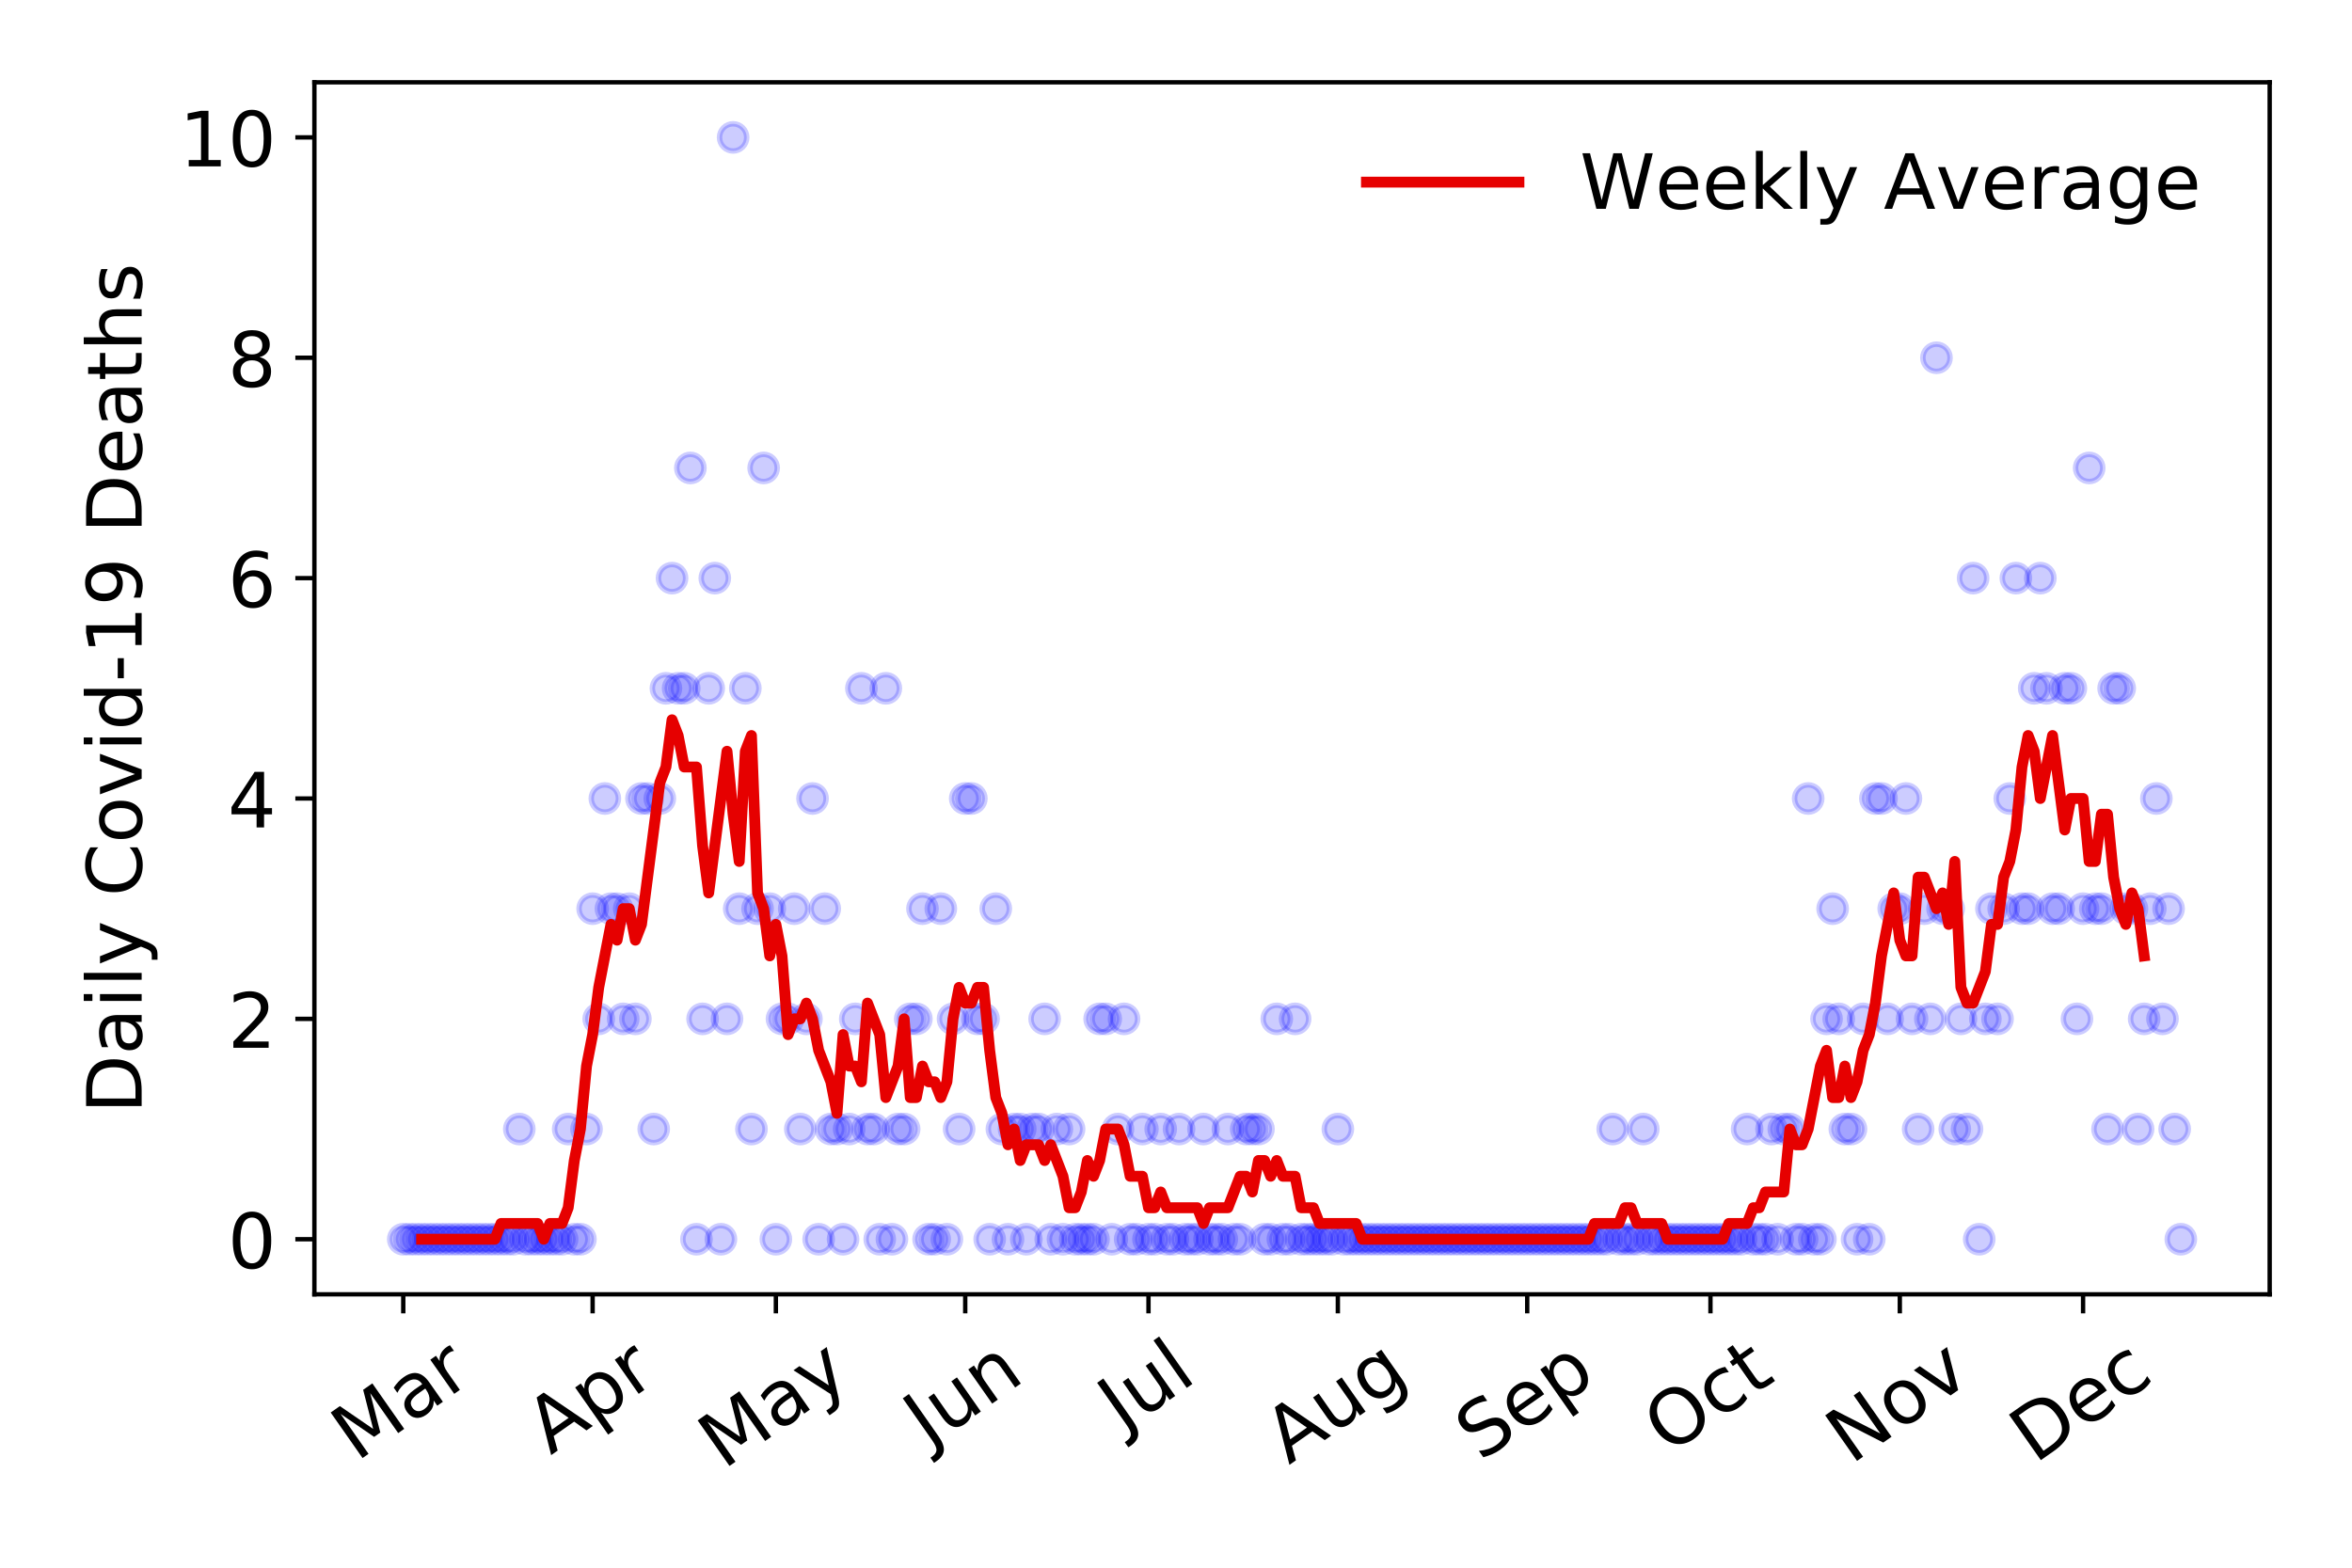 <?xml version="1.0" encoding="utf-8" standalone="no"?>
<!DOCTYPE svg PUBLIC "-//W3C//DTD SVG 1.1//EN"
  "http://www.w3.org/Graphics/SVG/1.1/DTD/svg11.dtd">
<!-- Created with matplotlib (https://matplotlib.org/) -->
<svg height="288pt" version="1.1" viewBox="0 0 432 288" width="432pt" xmlns="http://www.w3.org/2000/svg" xmlns:xlink="http://www.w3.org/1999/xlink">
 <defs>
  <style type="text/css">
*{stroke-linecap:butt;stroke-linejoin:round;}
  </style>
 </defs>
 <g id="figure_1">
  <g id="patch_1">
   <path d="M 0 288 
L 432 288 
L 432 0 
L 0 0 
z
" style="fill:#ffffff;"/>
  </g>
  <g id="axes_1">
   <g id="patch_2">
    <path d="M 57.745 237.778 
L 416.88 237.778 
L 416.88 15.12 
L 57.745 15.12 
z
" style="fill:#ffffff;"/>
   </g>
   <g id="matplotlib.axis_1">
    <g id="xtick_1">
     <g id="line2d_1">
      <defs>
       <path d="M 0 0 
L 0 3.5 
" id="m7fc8df5763" style="stroke:#000000;stroke-width:0.8;"/>
      </defs>
      <g>
       <use style="stroke:#000000;stroke-width:0.8;" x="74.069" xlink:href="#m7fc8df5763" y="237.778"/>
      </g>
     </g>
     <g id="text_1">
      <!-- Mar -->
      <defs>
       <path d="M 9.812 72.906 
L 24.516 72.906 
L 43.109 23.297 
L 61.812 72.906 
L 76.516 72.906 
L 76.516 0 
L 66.891 0 
L 66.891 64.016 
L 48.094 14.016 
L 38.188 14.016 
L 19.391 64.016 
L 19.391 0 
L 9.812 0 
z
" id="DejaVuSans-77"/>
       <path d="M 34.281 27.484 
Q 23.391 27.484 19.188 25 
Q 14.984 22.516 14.984 16.5 
Q 14.984 11.719 18.141 8.906 
Q 21.297 6.109 26.703 6.109 
Q 34.188 6.109 38.703 11.406 
Q 43.219 16.703 43.219 25.484 
L 43.219 27.484 
z
M 52.203 31.203 
L 52.203 0 
L 43.219 0 
L 43.219 8.297 
Q 40.141 3.328 35.547 0.953 
Q 30.953 -1.422 24.312 -1.422 
Q 15.922 -1.422 10.953 3.297 
Q 6 8.016 6 15.922 
Q 6 25.141 12.172 29.828 
Q 18.359 34.516 30.609 34.516 
L 43.219 34.516 
L 43.219 35.406 
Q 43.219 41.609 39.141 45 
Q 35.062 48.391 27.688 48.391 
Q 23 48.391 18.547 47.266 
Q 14.109 46.141 10.016 43.891 
L 10.016 52.203 
Q 14.938 54.109 19.578 55.047 
Q 24.219 56 28.609 56 
Q 40.484 56 46.344 49.844 
Q 52.203 43.703 52.203 31.203 
z
" id="DejaVuSans-97"/>
       <path d="M 41.109 46.297 
Q 39.594 47.172 37.812 47.578 
Q 36.031 48 33.891 48 
Q 26.266 48 22.188 43.047 
Q 18.109 38.094 18.109 28.812 
L 18.109 0 
L 9.078 0 
L 9.078 54.688 
L 18.109 54.688 
L 18.109 46.188 
Q 20.953 51.172 25.484 53.578 
Q 30.031 56 36.531 56 
Q 37.453 56 38.578 55.875 
Q 39.703 55.766 41.062 55.516 
z
" id="DejaVuSans-114"/>
      </defs>
      <g transform="translate(65.467 268.643)rotate(-35)scale(0.14 -0.14)">
       <use xlink:href="#DejaVuSans-77"/>
       <use x="86.279" xlink:href="#DejaVuSans-97"/>
       <use x="147.559" xlink:href="#DejaVuSans-114"/>
      </g>
     </g>
    </g>
    <g id="xtick_2">
     <g id="line2d_2">
      <g>
       <use style="stroke:#000000;stroke-width:0.8;" x="108.85" xlink:href="#m7fc8df5763" y="237.778"/>
      </g>
     </g>
     <g id="text_2">
      <!-- Apr -->
      <defs>
       <path d="M 34.188 63.188 
L 20.797 26.906 
L 47.609 26.906 
z
M 28.609 72.906 
L 39.797 72.906 
L 67.578 0 
L 57.328 0 
L 50.688 18.703 
L 17.828 18.703 
L 11.188 0 
L 0.781 0 
z
" id="DejaVuSans-65"/>
       <path d="M 18.109 8.203 
L 18.109 -20.797 
L 9.078 -20.797 
L 9.078 54.688 
L 18.109 54.688 
L 18.109 46.391 
Q 20.953 51.266 25.266 53.625 
Q 29.594 56 35.594 56 
Q 45.562 56 51.781 48.094 
Q 58.016 40.188 58.016 27.297 
Q 58.016 14.406 51.781 6.484 
Q 45.562 -1.422 35.594 -1.422 
Q 29.594 -1.422 25.266 0.953 
Q 20.953 3.328 18.109 8.203 
z
M 48.688 27.297 
Q 48.688 37.203 44.609 42.844 
Q 40.531 48.484 33.406 48.484 
Q 26.266 48.484 22.188 42.844 
Q 18.109 37.203 18.109 27.297 
Q 18.109 17.391 22.188 11.75 
Q 26.266 6.109 33.406 6.109 
Q 40.531 6.109 44.609 11.75 
Q 48.688 17.391 48.688 27.297 
z
" id="DejaVuSans-112"/>
      </defs>
      <g transform="translate(101.146 267.384)rotate(-35)scale(0.14 -0.14)">
       <use xlink:href="#DejaVuSans-65"/>
       <use x="68.408" xlink:href="#DejaVuSans-112"/>
       <use x="131.885" xlink:href="#DejaVuSans-114"/>
      </g>
     </g>
    </g>
    <g id="xtick_3">
     <g id="line2d_3">
      <g>
       <use style="stroke:#000000;stroke-width:0.8;" x="142.508" xlink:href="#m7fc8df5763" y="237.778"/>
      </g>
     </g>
     <g id="text_3">
      <!-- May -->
      <defs>
       <path d="M 32.172 -5.078 
Q 28.375 -14.844 24.75 -17.812 
Q 21.141 -20.797 15.094 -20.797 
L 7.906 -20.797 
L 7.906 -13.281 
L 13.188 -13.281 
Q 16.891 -13.281 18.938 -11.516 
Q 21 -9.766 23.484 -3.219 
L 25.094 0.875 
L 2.984 54.688 
L 12.5 54.688 
L 29.594 11.922 
L 46.688 54.688 
L 56.203 54.688 
z
" id="DejaVuSans-121"/>
      </defs>
      <g transform="translate(132.869 270.094)rotate(-35)scale(0.14 -0.14)">
       <use xlink:href="#DejaVuSans-77"/>
       <use x="86.279" xlink:href="#DejaVuSans-97"/>
       <use x="147.559" xlink:href="#DejaVuSans-121"/>
      </g>
     </g>
    </g>
    <g id="xtick_4">
     <g id="line2d_4">
      <g>
       <use style="stroke:#000000;stroke-width:0.8;" x="177.288" xlink:href="#m7fc8df5763" y="237.778"/>
      </g>
     </g>
     <g id="text_4">
      <!-- Jun -->
      <defs>
       <path d="M 9.812 72.906 
L 19.672 72.906 
L 19.672 5.078 
Q 19.672 -8.109 14.672 -14.062 
Q 9.672 -20.016 -1.422 -20.016 
L -5.172 -20.016 
L -5.172 -11.719 
L -2.094 -11.719 
Q 4.438 -11.719 7.125 -8.047 
Q 9.812 -4.391 9.812 5.078 
z
" id="DejaVuSans-74"/>
       <path d="M 8.5 21.578 
L 8.5 54.688 
L 17.484 54.688 
L 17.484 21.922 
Q 17.484 14.156 20.5 10.266 
Q 23.531 6.391 29.594 6.391 
Q 36.859 6.391 41.078 11.031 
Q 45.312 15.672 45.312 23.688 
L 45.312 54.688 
L 54.297 54.688 
L 54.297 0 
L 45.312 0 
L 45.312 8.406 
Q 42.047 3.422 37.719 1 
Q 33.406 -1.422 27.688 -1.422 
Q 18.266 -1.422 13.375 4.438 
Q 8.5 10.297 8.5 21.578 
z
M 31.109 56 
z
" id="DejaVuSans-117"/>
       <path d="M 54.891 33.016 
L 54.891 0 
L 45.906 0 
L 45.906 32.719 
Q 45.906 40.484 42.875 44.328 
Q 39.844 48.188 33.797 48.188 
Q 26.516 48.188 22.312 43.547 
Q 18.109 38.922 18.109 30.906 
L 18.109 0 
L 9.078 0 
L 9.078 54.688 
L 18.109 54.688 
L 18.109 46.188 
Q 21.344 51.125 25.703 53.562 
Q 30.078 56 35.797 56 
Q 45.219 56 50.047 50.172 
Q 54.891 44.344 54.891 33.016 
z
" id="DejaVuSans-110"/>
      </defs>
      <g transform="translate(170.545 266.039)rotate(-35)scale(0.14 -0.14)">
       <use xlink:href="#DejaVuSans-74"/>
       <use x="29.492" xlink:href="#DejaVuSans-117"/>
       <use x="92.871" xlink:href="#DejaVuSans-110"/>
      </g>
     </g>
    </g>
    <g id="xtick_5">
     <g id="line2d_5">
      <g>
       <use style="stroke:#000000;stroke-width:0.8;" x="210.947" xlink:href="#m7fc8df5763" y="237.778"/>
      </g>
     </g>
     <g id="text_5">
      <!-- Jul -->
      <defs>
       <path d="M 9.422 75.984 
L 18.406 75.984 
L 18.406 0 
L 9.422 0 
z
" id="DejaVuSans-108"/>
      </defs>
      <g transform="translate(206.244 263.181)rotate(-35)scale(0.14 -0.14)">
       <use xlink:href="#DejaVuSans-74"/>
       <use x="29.492" xlink:href="#DejaVuSans-117"/>
       <use x="92.871" xlink:href="#DejaVuSans-108"/>
      </g>
     </g>
    </g>
    <g id="xtick_6">
     <g id="line2d_6">
      <g>
       <use style="stroke:#000000;stroke-width:0.8;" x="245.727" xlink:href="#m7fc8df5763" y="237.778"/>
      </g>
     </g>
     <g id="text_6">
      <!-- Aug -->
      <defs>
       <path d="M 45.406 27.984 
Q 45.406 37.75 41.375 43.109 
Q 37.359 48.484 30.078 48.484 
Q 22.859 48.484 18.828 43.109 
Q 14.797 37.75 14.797 27.984 
Q 14.797 18.266 18.828 12.891 
Q 22.859 7.516 30.078 7.516 
Q 37.359 7.516 41.375 12.891 
Q 45.406 18.266 45.406 27.984 
z
M 54.391 6.781 
Q 54.391 -7.172 48.188 -13.984 
Q 42 -20.797 29.203 -20.797 
Q 24.469 -20.797 20.266 -20.094 
Q 16.062 -19.391 12.109 -17.922 
L 12.109 -9.188 
Q 16.062 -11.328 19.922 -12.344 
Q 23.781 -13.375 27.781 -13.375 
Q 36.625 -13.375 41.016 -8.766 
Q 45.406 -4.156 45.406 5.172 
L 45.406 9.625 
Q 42.625 4.781 38.281 2.391 
Q 33.938 0 27.875 0 
Q 17.828 0 11.672 7.656 
Q 5.516 15.328 5.516 27.984 
Q 5.516 40.672 11.672 48.328 
Q 17.828 56 27.875 56 
Q 33.938 56 38.281 53.609 
Q 42.625 51.219 45.406 46.391 
L 45.406 54.688 
L 54.391 54.688 
z
" id="DejaVuSans-103"/>
      </defs>
      <g transform="translate(236.746 269.172)rotate(-35)scale(0.14 -0.14)">
       <use xlink:href="#DejaVuSans-65"/>
       <use x="68.408" xlink:href="#DejaVuSans-117"/>
       <use x="131.787" xlink:href="#DejaVuSans-103"/>
      </g>
     </g>
    </g>
    <g id="xtick_7">
     <g id="line2d_7">
      <g>
       <use style="stroke:#000000;stroke-width:0.8;" x="280.507" xlink:href="#m7fc8df5763" y="237.778"/>
      </g>
     </g>
     <g id="text_7">
      <!-- Sep -->
      <defs>
       <path d="M 53.516 70.516 
L 53.516 60.891 
Q 47.906 63.578 42.922 64.891 
Q 37.938 66.219 33.297 66.219 
Q 25.25 66.219 20.875 63.094 
Q 16.5 59.969 16.5 54.203 
Q 16.5 49.359 19.406 46.891 
Q 22.312 44.438 30.422 42.922 
L 36.375 41.703 
Q 47.406 39.594 52.656 34.297 
Q 57.906 29 57.906 20.125 
Q 57.906 9.516 50.797 4.047 
Q 43.703 -1.422 29.984 -1.422 
Q 24.812 -1.422 18.969 -0.25 
Q 13.141 0.922 6.891 3.219 
L 6.891 13.375 
Q 12.891 10.016 18.656 8.297 
Q 24.422 6.594 29.984 6.594 
Q 38.422 6.594 43.016 9.906 
Q 47.609 13.234 47.609 19.391 
Q 47.609 24.75 44.312 27.781 
Q 41.016 30.812 33.5 32.328 
L 27.484 33.5 
Q 16.453 35.688 11.516 40.375 
Q 6.594 45.062 6.594 53.422 
Q 6.594 63.094 13.406 68.656 
Q 20.219 74.219 32.172 74.219 
Q 37.312 74.219 42.625 73.281 
Q 47.953 72.359 53.516 70.516 
z
" id="DejaVuSans-83"/>
       <path d="M 56.203 29.594 
L 56.203 25.203 
L 14.891 25.203 
Q 15.484 15.922 20.484 11.062 
Q 25.484 6.203 34.422 6.203 
Q 39.594 6.203 44.453 7.469 
Q 49.312 8.734 54.109 11.281 
L 54.109 2.781 
Q 49.266 0.734 44.188 -0.344 
Q 39.109 -1.422 33.891 -1.422 
Q 20.797 -1.422 13.156 6.188 
Q 5.516 13.812 5.516 26.812 
Q 5.516 40.234 12.766 48.109 
Q 20.016 56 32.328 56 
Q 43.359 56 49.781 48.891 
Q 56.203 41.797 56.203 29.594 
z
M 47.219 32.234 
Q 47.125 39.594 43.094 43.984 
Q 39.062 48.391 32.422 48.391 
Q 24.906 48.391 20.391 44.141 
Q 15.875 39.891 15.188 32.172 
z
" id="DejaVuSans-101"/>
      </defs>
      <g transform="translate(271.915 268.629)rotate(-35)scale(0.14 -0.14)">
       <use xlink:href="#DejaVuSans-83"/>
       <use x="63.477" xlink:href="#DejaVuSans-101"/>
       <use x="125" xlink:href="#DejaVuSans-112"/>
      </g>
     </g>
    </g>
    <g id="xtick_8">
     <g id="line2d_8">
      <g>
       <use style="stroke:#000000;stroke-width:0.8;" x="314.166" xlink:href="#m7fc8df5763" y="237.778"/>
      </g>
     </g>
     <g id="text_8">
      <!-- Oct -->
      <defs>
       <path d="M 39.406 66.219 
Q 28.656 66.219 22.328 58.203 
Q 16.016 50.203 16.016 36.375 
Q 16.016 22.609 22.328 14.594 
Q 28.656 6.594 39.406 6.594 
Q 50.141 6.594 56.422 14.594 
Q 62.703 22.609 62.703 36.375 
Q 62.703 50.203 56.422 58.203 
Q 50.141 66.219 39.406 66.219 
z
M 39.406 74.219 
Q 54.734 74.219 63.906 63.938 
Q 73.094 53.656 73.094 36.375 
Q 73.094 19.141 63.906 8.859 
Q 54.734 -1.422 39.406 -1.422 
Q 24.031 -1.422 14.812 8.828 
Q 5.609 19.094 5.609 36.375 
Q 5.609 53.656 14.812 63.938 
Q 24.031 74.219 39.406 74.219 
z
" id="DejaVuSans-79"/>
       <path d="M 48.781 52.594 
L 48.781 44.188 
Q 44.969 46.297 41.141 47.344 
Q 37.312 48.391 33.406 48.391 
Q 24.656 48.391 19.812 42.844 
Q 14.984 37.312 14.984 27.297 
Q 14.984 17.281 19.812 11.734 
Q 24.656 6.203 33.406 6.203 
Q 37.312 6.203 41.141 7.25 
Q 44.969 8.297 48.781 10.406 
L 48.781 2.094 
Q 45.016 0.344 40.984 -0.531 
Q 36.969 -1.422 32.422 -1.422 
Q 20.062 -1.422 12.781 6.344 
Q 5.516 14.109 5.516 27.297 
Q 5.516 40.672 12.859 48.328 
Q 20.219 56 33.016 56 
Q 37.156 56 41.109 55.141 
Q 45.062 54.297 48.781 52.594 
z
" id="DejaVuSans-99"/>
       <path d="M 18.312 70.219 
L 18.312 54.688 
L 36.812 54.688 
L 36.812 47.703 
L 18.312 47.703 
L 18.312 18.016 
Q 18.312 11.328 20.141 9.422 
Q 21.969 7.516 27.594 7.516 
L 36.812 7.516 
L 36.812 0 
L 27.594 0 
Q 17.188 0 13.234 3.875 
Q 9.281 7.766 9.281 18.016 
L 9.281 47.703 
L 2.688 47.703 
L 2.688 54.688 
L 9.281 54.688 
L 9.281 70.219 
z
" id="DejaVuSans-116"/>
      </defs>
      <g transform="translate(306.467 267.377)rotate(-35)scale(0.14 -0.14)">
       <use xlink:href="#DejaVuSans-79"/>
       <use x="78.711" xlink:href="#DejaVuSans-99"/>
       <use x="133.691" xlink:href="#DejaVuSans-116"/>
      </g>
     </g>
    </g>
    <g id="xtick_9">
     <g id="line2d_9">
      <g>
       <use style="stroke:#000000;stroke-width:0.8;" x="348.946" xlink:href="#m7fc8df5763" y="237.778"/>
      </g>
     </g>
     <g id="text_9">
      <!-- Nov -->
      <defs>
       <path d="M 9.812 72.906 
L 23.094 72.906 
L 55.422 11.922 
L 55.422 72.906 
L 64.984 72.906 
L 64.984 0 
L 51.703 0 
L 19.391 60.984 
L 19.391 0 
L 9.812 0 
z
" id="DejaVuSans-78"/>
       <path d="M 30.609 48.391 
Q 23.391 48.391 19.188 42.75 
Q 14.984 37.109 14.984 27.297 
Q 14.984 17.484 19.156 11.844 
Q 23.344 6.203 30.609 6.203 
Q 37.797 6.203 41.984 11.859 
Q 46.188 17.531 46.188 27.297 
Q 46.188 37.016 41.984 42.703 
Q 37.797 48.391 30.609 48.391 
z
M 30.609 56 
Q 42.328 56 49.016 48.375 
Q 55.719 40.766 55.719 27.297 
Q 55.719 13.875 49.016 6.219 
Q 42.328 -1.422 30.609 -1.422 
Q 18.844 -1.422 12.172 6.219 
Q 5.516 13.875 5.516 27.297 
Q 5.516 40.766 12.172 48.375 
Q 18.844 56 30.609 56 
z
" id="DejaVuSans-111"/>
       <path d="M 2.984 54.688 
L 12.5 54.688 
L 29.594 8.797 
L 46.688 54.688 
L 56.203 54.688 
L 35.688 0 
L 23.484 0 
z
" id="DejaVuSans-118"/>
      </defs>
      <g transform="translate(339.97 269.166)rotate(-35)scale(0.14 -0.14)">
       <use xlink:href="#DejaVuSans-78"/>
       <use x="74.805" xlink:href="#DejaVuSans-111"/>
       <use x="135.986" xlink:href="#DejaVuSans-118"/>
      </g>
     </g>
    </g>
    <g id="xtick_10">
     <g id="line2d_10">
      <g>
       <use style="stroke:#000000;stroke-width:0.8;" x="382.605" xlink:href="#m7fc8df5763" y="237.778"/>
      </g>
     </g>
     <g id="text_10">
      <!-- Dec -->
      <defs>
       <path d="M 19.672 64.797 
L 19.672 8.109 
L 31.594 8.109 
Q 46.688 8.109 53.688 14.938 
Q 60.688 21.781 60.688 36.531 
Q 60.688 51.172 53.688 57.984 
Q 46.688 64.797 31.594 64.797 
z
M 9.812 72.906 
L 30.078 72.906 
Q 51.266 72.906 61.172 64.094 
Q 71.094 55.281 71.094 36.531 
Q 71.094 17.672 61.125 8.828 
Q 51.172 0 30.078 0 
L 9.812 0 
z
" id="DejaVuSans-68"/>
      </defs>
      <g transform="translate(373.724 269.032)rotate(-35)scale(0.14 -0.14)">
       <use xlink:href="#DejaVuSans-68"/>
       <use x="77.002" xlink:href="#DejaVuSans-101"/>
       <use x="138.525" xlink:href="#DejaVuSans-99"/>
      </g>
     </g>
    </g>
   </g>
   <g id="matplotlib.axis_2">
    <g id="ytick_1">
     <g id="line2d_11">
      <defs>
       <path d="M 0 0 
L -3.5 0 
" id="m5333ab3e0b" style="stroke:#000000;stroke-width:0.8;"/>
      </defs>
      <g>
       <use style="stroke:#000000;stroke-width:0.8;" x="57.745" xlink:href="#m5333ab3e0b" y="227.657"/>
      </g>
     </g>
     <g id="text_11">
      <!-- 0 -->
      <defs>
       <path d="M 31.781 66.406 
Q 24.172 66.406 20.328 58.906 
Q 16.5 51.422 16.5 36.375 
Q 16.5 21.391 20.328 13.891 
Q 24.172 6.391 31.781 6.391 
Q 39.453 6.391 43.281 13.891 
Q 47.125 21.391 47.125 36.375 
Q 47.125 51.422 43.281 58.906 
Q 39.453 66.406 31.781 66.406 
z
M 31.781 74.219 
Q 44.047 74.219 50.516 64.516 
Q 56.984 54.828 56.984 36.375 
Q 56.984 17.969 50.516 8.266 
Q 44.047 -1.422 31.781 -1.422 
Q 19.531 -1.422 13.062 8.266 
Q 6.594 17.969 6.594 36.375 
Q 6.594 54.828 13.062 64.516 
Q 19.531 74.219 31.781 74.219 
z
" id="DejaVuSans-48"/>
      </defs>
      <g transform="translate(41.837 232.976)scale(0.14 -0.14)">
       <use xlink:href="#DejaVuSans-48"/>
      </g>
     </g>
    </g>
    <g id="ytick_2">
     <g id="line2d_12">
      <g>
       <use style="stroke:#000000;stroke-width:0.8;" x="57.745" xlink:href="#m5333ab3e0b" y="187.174"/>
      </g>
     </g>
     <g id="text_12">
      <!-- 2 -->
      <defs>
       <path d="M 19.188 8.297 
L 53.609 8.297 
L 53.609 0 
L 7.328 0 
L 7.328 8.297 
Q 12.938 14.109 22.625 23.891 
Q 32.328 33.688 34.812 36.531 
Q 39.547 41.844 41.422 45.531 
Q 43.312 49.219 43.312 52.781 
Q 43.312 58.594 39.234 62.25 
Q 35.156 65.922 28.609 65.922 
Q 23.969 65.922 18.812 64.312 
Q 13.672 62.703 7.812 59.422 
L 7.812 69.391 
Q 13.766 71.781 18.938 73 
Q 24.125 74.219 28.422 74.219 
Q 39.75 74.219 46.484 68.547 
Q 53.219 62.891 53.219 53.422 
Q 53.219 48.922 51.531 44.891 
Q 49.859 40.875 45.406 35.406 
Q 44.188 33.984 37.641 27.219 
Q 31.109 20.453 19.188 8.297 
z
" id="DejaVuSans-50"/>
      </defs>
      <g transform="translate(41.837 192.493)scale(0.14 -0.14)">
       <use xlink:href="#DejaVuSans-50"/>
      </g>
     </g>
    </g>
    <g id="ytick_3">
     <g id="line2d_13">
      <g>
       <use style="stroke:#000000;stroke-width:0.8;" x="57.745" xlink:href="#m5333ab3e0b" y="146.691"/>
      </g>
     </g>
     <g id="text_13">
      <!-- 4 -->
      <defs>
       <path d="M 37.797 64.312 
L 12.891 25.391 
L 37.797 25.391 
z
M 35.203 72.906 
L 47.609 72.906 
L 47.609 25.391 
L 58.016 25.391 
L 58.016 17.188 
L 47.609 17.188 
L 47.609 0 
L 37.797 0 
L 37.797 17.188 
L 4.891 17.188 
L 4.891 26.703 
z
" id="DejaVuSans-52"/>
      </defs>
      <g transform="translate(41.837 152.01)scale(0.14 -0.14)">
       <use xlink:href="#DejaVuSans-52"/>
      </g>
     </g>
    </g>
    <g id="ytick_4">
     <g id="line2d_14">
      <g>
       <use style="stroke:#000000;stroke-width:0.8;" x="57.745" xlink:href="#m5333ab3e0b" y="106.207"/>
      </g>
     </g>
     <g id="text_14">
      <!-- 6 -->
      <defs>
       <path d="M 33.016 40.375 
Q 26.375 40.375 22.484 35.828 
Q 18.609 31.297 18.609 23.391 
Q 18.609 15.531 22.484 10.953 
Q 26.375 6.391 33.016 6.391 
Q 39.656 6.391 43.531 10.953 
Q 47.406 15.531 47.406 23.391 
Q 47.406 31.297 43.531 35.828 
Q 39.656 40.375 33.016 40.375 
z
M 52.594 71.297 
L 52.594 62.312 
Q 48.875 64.062 45.094 64.984 
Q 41.312 65.922 37.594 65.922 
Q 27.828 65.922 22.672 59.328 
Q 17.531 52.734 16.797 39.406 
Q 19.672 43.656 24.016 45.922 
Q 28.375 48.188 33.594 48.188 
Q 44.578 48.188 50.953 41.516 
Q 57.328 34.859 57.328 23.391 
Q 57.328 12.156 50.688 5.359 
Q 44.047 -1.422 33.016 -1.422 
Q 20.359 -1.422 13.672 8.266 
Q 6.984 17.969 6.984 36.375 
Q 6.984 53.656 15.188 63.938 
Q 23.391 74.219 37.203 74.219 
Q 40.922 74.219 44.703 73.484 
Q 48.484 72.75 52.594 71.297 
z
" id="DejaVuSans-54"/>
      </defs>
      <g transform="translate(41.837 111.526)scale(0.14 -0.14)">
       <use xlink:href="#DejaVuSans-54"/>
      </g>
     </g>
    </g>
    <g id="ytick_5">
     <g id="line2d_15">
      <g>
       <use style="stroke:#000000;stroke-width:0.8;" x="57.745" xlink:href="#m5333ab3e0b" y="65.724"/>
      </g>
     </g>
     <g id="text_15">
      <!-- 8 -->
      <defs>
       <path d="M 31.781 34.625 
Q 24.75 34.625 20.719 30.859 
Q 16.703 27.094 16.703 20.516 
Q 16.703 13.922 20.719 10.156 
Q 24.75 6.391 31.781 6.391 
Q 38.812 6.391 42.859 10.172 
Q 46.922 13.969 46.922 20.516 
Q 46.922 27.094 42.891 30.859 
Q 38.875 34.625 31.781 34.625 
z
M 21.922 38.812 
Q 15.578 40.375 12.031 44.719 
Q 8.5 49.078 8.5 55.328 
Q 8.5 64.062 14.719 69.141 
Q 20.953 74.219 31.781 74.219 
Q 42.672 74.219 48.875 69.141 
Q 55.078 64.062 55.078 55.328 
Q 55.078 49.078 51.531 44.719 
Q 48 40.375 41.703 38.812 
Q 48.828 37.156 52.797 32.312 
Q 56.781 27.484 56.781 20.516 
Q 56.781 9.906 50.312 4.234 
Q 43.844 -1.422 31.781 -1.422 
Q 19.734 -1.422 13.25 4.234 
Q 6.781 9.906 6.781 20.516 
Q 6.781 27.484 10.781 32.312 
Q 14.797 37.156 21.922 38.812 
z
M 18.312 54.391 
Q 18.312 48.734 21.844 45.562 
Q 25.391 42.391 31.781 42.391 
Q 38.141 42.391 41.719 45.562 
Q 45.312 48.734 45.312 54.391 
Q 45.312 60.062 41.719 63.234 
Q 38.141 66.406 31.781 66.406 
Q 25.391 66.406 21.844 63.234 
Q 18.312 60.062 18.312 54.391 
z
" id="DejaVuSans-56"/>
      </defs>
      <g transform="translate(41.837 71.043)scale(0.14 -0.14)">
       <use xlink:href="#DejaVuSans-56"/>
      </g>
     </g>
    </g>
    <g id="ytick_6">
     <g id="line2d_16">
      <g>
       <use style="stroke:#000000;stroke-width:0.8;" x="57.745" xlink:href="#m5333ab3e0b" y="25.241"/>
      </g>
     </g>
     <g id="text_16">
      <!-- 10 -->
      <defs>
       <path d="M 12.406 8.297 
L 28.516 8.297 
L 28.516 63.922 
L 10.984 60.406 
L 10.984 69.391 
L 28.422 72.906 
L 38.281 72.906 
L 38.281 8.297 
L 54.391 8.297 
L 54.391 0 
L 12.406 0 
z
" id="DejaVuSans-49"/>
      </defs>
      <g transform="translate(32.93 30.56)scale(0.14 -0.14)">
       <use xlink:href="#DejaVuSans-49"/>
       <use x="63.623" xlink:href="#DejaVuSans-48"/>
      </g>
     </g>
    </g>
    <g id="text_17">
     <!-- Daily Covid-19 Deaths -->
     <defs>
      <path d="M 9.422 54.688 
L 18.406 54.688 
L 18.406 0 
L 9.422 0 
z
M 9.422 75.984 
L 18.406 75.984 
L 18.406 64.594 
L 9.422 64.594 
z
" id="DejaVuSans-105"/>
      <path id="DejaVuSans-32"/>
      <path d="M 64.406 67.281 
L 64.406 56.891 
Q 59.422 61.531 53.781 63.812 
Q 48.141 66.109 41.797 66.109 
Q 29.297 66.109 22.656 58.469 
Q 16.016 50.828 16.016 36.375 
Q 16.016 21.969 22.656 14.328 
Q 29.297 6.688 41.797 6.688 
Q 48.141 6.688 53.781 8.984 
Q 59.422 11.281 64.406 15.922 
L 64.406 5.609 
Q 59.234 2.094 53.438 0.328 
Q 47.656 -1.422 41.219 -1.422 
Q 24.656 -1.422 15.125 8.703 
Q 5.609 18.844 5.609 36.375 
Q 5.609 53.953 15.125 64.078 
Q 24.656 74.219 41.219 74.219 
Q 47.75 74.219 53.531 72.484 
Q 59.328 70.75 64.406 67.281 
z
" id="DejaVuSans-67"/>
      <path d="M 45.406 46.391 
L 45.406 75.984 
L 54.391 75.984 
L 54.391 0 
L 45.406 0 
L 45.406 8.203 
Q 42.578 3.328 38.25 0.953 
Q 33.938 -1.422 27.875 -1.422 
Q 17.969 -1.422 11.734 6.484 
Q 5.516 14.406 5.516 27.297 
Q 5.516 40.188 11.734 48.094 
Q 17.969 56 27.875 56 
Q 33.938 56 38.25 53.625 
Q 42.578 51.266 45.406 46.391 
z
M 14.797 27.297 
Q 14.797 17.391 18.875 11.75 
Q 22.953 6.109 30.078 6.109 
Q 37.203 6.109 41.297 11.75 
Q 45.406 17.391 45.406 27.297 
Q 45.406 37.203 41.297 42.844 
Q 37.203 48.484 30.078 48.484 
Q 22.953 48.484 18.875 42.844 
Q 14.797 37.203 14.797 27.297 
z
" id="DejaVuSans-100"/>
      <path d="M 4.891 31.391 
L 31.203 31.391 
L 31.203 23.391 
L 4.891 23.391 
z
" id="DejaVuSans-45"/>
      <path d="M 10.984 1.516 
L 10.984 10.5 
Q 14.703 8.734 18.5 7.812 
Q 22.312 6.891 25.984 6.891 
Q 35.75 6.891 40.891 13.453 
Q 46.047 20.016 46.781 33.406 
Q 43.953 29.203 39.594 26.953 
Q 35.25 24.703 29.984 24.703 
Q 19.047 24.703 12.672 31.312 
Q 6.297 37.938 6.297 49.422 
Q 6.297 60.641 12.938 67.422 
Q 19.578 74.219 30.609 74.219 
Q 43.266 74.219 49.922 64.516 
Q 56.594 54.828 56.594 36.375 
Q 56.594 19.141 48.406 8.859 
Q 40.234 -1.422 26.422 -1.422 
Q 22.703 -1.422 18.891 -0.688 
Q 15.094 0.047 10.984 1.516 
z
M 30.609 32.422 
Q 37.25 32.422 41.125 36.953 
Q 45.016 41.5 45.016 49.422 
Q 45.016 57.281 41.125 61.844 
Q 37.25 66.406 30.609 66.406 
Q 23.969 66.406 20.094 61.844 
Q 16.219 57.281 16.219 49.422 
Q 16.219 41.5 20.094 36.953 
Q 23.969 32.422 30.609 32.422 
z
" id="DejaVuSans-57"/>
      <path d="M 54.891 33.016 
L 54.891 0 
L 45.906 0 
L 45.906 32.719 
Q 45.906 40.484 42.875 44.328 
Q 39.844 48.188 33.797 48.188 
Q 26.516 48.188 22.312 43.547 
Q 18.109 38.922 18.109 30.906 
L 18.109 0 
L 9.078 0 
L 9.078 75.984 
L 18.109 75.984 
L 18.109 46.188 
Q 21.344 51.125 25.703 53.562 
Q 30.078 56 35.797 56 
Q 45.219 56 50.047 50.172 
Q 54.891 44.344 54.891 33.016 
z
" id="DejaVuSans-104"/>
      <path d="M 44.281 53.078 
L 44.281 44.578 
Q 40.484 46.531 36.375 47.5 
Q 32.281 48.484 27.875 48.484 
Q 21.188 48.484 17.844 46.438 
Q 14.5 44.391 14.5 40.281 
Q 14.5 37.156 16.891 35.375 
Q 19.281 33.594 26.516 31.984 
L 29.594 31.297 
Q 39.156 29.25 43.188 25.516 
Q 47.219 21.781 47.219 15.094 
Q 47.219 7.469 41.188 3.016 
Q 35.156 -1.422 24.609 -1.422 
Q 20.219 -1.422 15.453 -0.562 
Q 10.688 0.297 5.422 2 
L 5.422 11.281 
Q 10.406 8.688 15.234 7.391 
Q 20.062 6.109 24.812 6.109 
Q 31.156 6.109 34.562 8.281 
Q 37.984 10.453 37.984 14.406 
Q 37.984 18.062 35.516 20.016 
Q 33.062 21.969 24.703 23.781 
L 21.578 24.516 
Q 13.234 26.266 9.516 29.906 
Q 5.812 33.547 5.812 39.891 
Q 5.812 47.609 11.281 51.797 
Q 16.75 56 26.812 56 
Q 31.781 56 36.172 55.266 
Q 40.578 54.547 44.281 53.078 
z
" id="DejaVuSans-115"/>
     </defs>
     <g transform="translate(26.018 204.56)rotate(-90)scale(0.14 -0.14)">
      <use xlink:href="#DejaVuSans-68"/>
      <use x="77.002" xlink:href="#DejaVuSans-97"/>
      <use x="138.281" xlink:href="#DejaVuSans-105"/>
      <use x="166.064" xlink:href="#DejaVuSans-108"/>
      <use x="193.848" xlink:href="#DejaVuSans-121"/>
      <use x="253.027" xlink:href="#DejaVuSans-32"/>
      <use x="284.814" xlink:href="#DejaVuSans-67"/>
      <use x="354.639" xlink:href="#DejaVuSans-111"/>
      <use x="415.82" xlink:href="#DejaVuSans-118"/>
      <use x="475" xlink:href="#DejaVuSans-105"/>
      <use x="502.783" xlink:href="#DejaVuSans-100"/>
      <use x="566.26" xlink:href="#DejaVuSans-45"/>
      <use x="602.344" xlink:href="#DejaVuSans-49"/>
      <use x="665.967" xlink:href="#DejaVuSans-57"/>
      <use x="729.59" xlink:href="#DejaVuSans-32"/>
      <use x="761.377" xlink:href="#DejaVuSans-68"/>
      <use x="838.379" xlink:href="#DejaVuSans-101"/>
      <use x="899.902" xlink:href="#DejaVuSans-97"/>
      <use x="961.182" xlink:href="#DejaVuSans-116"/>
      <use x="1000.391" xlink:href="#DejaVuSans-104"/>
      <use x="1063.77" xlink:href="#DejaVuSans-115"/>
     </g>
    </g>
   </g>
   <g id="line2d_17">
    <defs>
     <path d="M 0 2.5 
C 0.663 2.5 1.299 2.237 1.768 1.768 
C 2.237 1.299 2.5 0.663 2.5 0 
C 2.5 -0.663 2.237 -1.299 1.768 -1.768 
C 1.299 -2.237 0.663 -2.5 0 -2.5 
C -0.663 -2.5 -1.299 -2.237 -1.768 -1.768 
C -2.237 -1.299 -2.5 -0.663 -2.5 0 
C -2.5 0.663 -2.237 1.299 -1.768 1.768 
C -1.299 2.237 -0.663 2.5 0 2.5 
z
" id="m7c743d6037" style="stroke:#0000ff;stroke-opacity:0.2;"/>
    </defs>
    <g clip-path="url(#pa953a6add6)">
     <use style="fill:#0000ff;fill-opacity:0.2;stroke:#0000ff;stroke-opacity:0.2;" x="74.069" xlink:href="#m7c743d6037" y="227.657"/>
     <use style="fill:#0000ff;fill-opacity:0.2;stroke:#0000ff;stroke-opacity:0.2;" x="75.191" xlink:href="#m7c743d6037" y="227.657"/>
     <use style="fill:#0000ff;fill-opacity:0.2;stroke:#0000ff;stroke-opacity:0.2;" x="76.313" xlink:href="#m7c743d6037" y="227.657"/>
     <use style="fill:#0000ff;fill-opacity:0.2;stroke:#0000ff;stroke-opacity:0.2;" x="77.435" xlink:href="#m7c743d6037" y="227.657"/>
     <use style="fill:#0000ff;fill-opacity:0.2;stroke:#0000ff;stroke-opacity:0.2;" x="78.557" xlink:href="#m7c743d6037" y="227.657"/>
     <use style="fill:#0000ff;fill-opacity:0.2;stroke:#0000ff;stroke-opacity:0.2;" x="79.679" xlink:href="#m7c743d6037" y="227.657"/>
     <use style="fill:#0000ff;fill-opacity:0.2;stroke:#0000ff;stroke-opacity:0.2;" x="80.801" xlink:href="#m7c743d6037" y="227.657"/>
     <use style="fill:#0000ff;fill-opacity:0.2;stroke:#0000ff;stroke-opacity:0.2;" x="81.923" xlink:href="#m7c743d6037" y="227.657"/>
     <use style="fill:#0000ff;fill-opacity:0.2;stroke:#0000ff;stroke-opacity:0.2;" x="83.045" xlink:href="#m7c743d6037" y="227.657"/>
     <use style="fill:#0000ff;fill-opacity:0.2;stroke:#0000ff;stroke-opacity:0.2;" x="84.167" xlink:href="#m7c743d6037" y="227.657"/>
     <use style="fill:#0000ff;fill-opacity:0.2;stroke:#0000ff;stroke-opacity:0.2;" x="85.289" xlink:href="#m7c743d6037" y="227.657"/>
     <use style="fill:#0000ff;fill-opacity:0.2;stroke:#0000ff;stroke-opacity:0.2;" x="86.411" xlink:href="#m7c743d6037" y="227.657"/>
     <use style="fill:#0000ff;fill-opacity:0.2;stroke:#0000ff;stroke-opacity:0.2;" x="87.533" xlink:href="#m7c743d6037" y="227.657"/>
     <use style="fill:#0000ff;fill-opacity:0.2;stroke:#0000ff;stroke-opacity:0.2;" x="88.655" xlink:href="#m7c743d6037" y="227.657"/>
     <use style="fill:#0000ff;fill-opacity:0.2;stroke:#0000ff;stroke-opacity:0.2;" x="89.777" xlink:href="#m7c743d6037" y="227.657"/>
     <use style="fill:#0000ff;fill-opacity:0.2;stroke:#0000ff;stroke-opacity:0.2;" x="90.899" xlink:href="#m7c743d6037" y="227.657"/>
     <use style="fill:#0000ff;fill-opacity:0.2;stroke:#0000ff;stroke-opacity:0.2;" x="92.02" xlink:href="#m7c743d6037" y="227.657"/>
     <use style="fill:#0000ff;fill-opacity:0.2;stroke:#0000ff;stroke-opacity:0.2;" x="93.142" xlink:href="#m7c743d6037" y="227.657"/>
     <use style="fill:#0000ff;fill-opacity:0.2;stroke:#0000ff;stroke-opacity:0.2;" x="94.264" xlink:href="#m7c743d6037" y="227.657"/>
     <use style="fill:#0000ff;fill-opacity:0.2;stroke:#0000ff;stroke-opacity:0.2;" x="95.386" xlink:href="#m7c743d6037" y="207.416"/>
     <use style="fill:#0000ff;fill-opacity:0.2;stroke:#0000ff;stroke-opacity:0.2;" x="96.508" xlink:href="#m7c743d6037" y="227.657"/>
     <use style="fill:#0000ff;fill-opacity:0.2;stroke:#0000ff;stroke-opacity:0.2;" x="97.63" xlink:href="#m7c743d6037" y="227.657"/>
     <use style="fill:#0000ff;fill-opacity:0.2;stroke:#0000ff;stroke-opacity:0.2;" x="98.752" xlink:href="#m7c743d6037" y="227.657"/>
     <use style="fill:#0000ff;fill-opacity:0.2;stroke:#0000ff;stroke-opacity:0.2;" x="99.874" xlink:href="#m7c743d6037" y="227.657"/>
     <use style="fill:#0000ff;fill-opacity:0.2;stroke:#0000ff;stroke-opacity:0.2;" x="100.996" xlink:href="#m7c743d6037" y="227.657"/>
     <use style="fill:#0000ff;fill-opacity:0.2;stroke:#0000ff;stroke-opacity:0.2;" x="102.118" xlink:href="#m7c743d6037" y="227.657"/>
     <use style="fill:#0000ff;fill-opacity:0.2;stroke:#0000ff;stroke-opacity:0.2;" x="103.24" xlink:href="#m7c743d6037" y="227.657"/>
     <use style="fill:#0000ff;fill-opacity:0.2;stroke:#0000ff;stroke-opacity:0.2;" x="104.362" xlink:href="#m7c743d6037" y="207.416"/>
     <use style="fill:#0000ff;fill-opacity:0.2;stroke:#0000ff;stroke-opacity:0.2;" x="105.484" xlink:href="#m7c743d6037" y="227.657"/>
     <use style="fill:#0000ff;fill-opacity:0.2;stroke:#0000ff;stroke-opacity:0.2;" x="106.606" xlink:href="#m7c743d6037" y="227.657"/>
     <use style="fill:#0000ff;fill-opacity:0.2;stroke:#0000ff;stroke-opacity:0.2;" x="107.728" xlink:href="#m7c743d6037" y="207.416"/>
     <use style="fill:#0000ff;fill-opacity:0.2;stroke:#0000ff;stroke-opacity:0.2;" x="108.85" xlink:href="#m7c743d6037" y="166.932"/>
     <use style="fill:#0000ff;fill-opacity:0.2;stroke:#0000ff;stroke-opacity:0.2;" x="109.972" xlink:href="#m7c743d6037" y="187.174"/>
     <use style="fill:#0000ff;fill-opacity:0.2;stroke:#0000ff;stroke-opacity:0.2;" x="111.094" xlink:href="#m7c743d6037" y="146.691"/>
     <use style="fill:#0000ff;fill-opacity:0.2;stroke:#0000ff;stroke-opacity:0.2;" x="112.215" xlink:href="#m7c743d6037" y="166.932"/>
     <use style="fill:#0000ff;fill-opacity:0.2;stroke:#0000ff;stroke-opacity:0.2;" x="113.337" xlink:href="#m7c743d6037" y="166.932"/>
     <use style="fill:#0000ff;fill-opacity:0.2;stroke:#0000ff;stroke-opacity:0.2;" x="114.459" xlink:href="#m7c743d6037" y="187.174"/>
     <use style="fill:#0000ff;fill-opacity:0.2;stroke:#0000ff;stroke-opacity:0.2;" x="115.581" xlink:href="#m7c743d6037" y="166.932"/>
     <use style="fill:#0000ff;fill-opacity:0.2;stroke:#0000ff;stroke-opacity:0.2;" x="116.703" xlink:href="#m7c743d6037" y="187.174"/>
     <use style="fill:#0000ff;fill-opacity:0.2;stroke:#0000ff;stroke-opacity:0.2;" x="117.825" xlink:href="#m7c743d6037" y="146.691"/>
     <use style="fill:#0000ff;fill-opacity:0.2;stroke:#0000ff;stroke-opacity:0.2;" x="118.947" xlink:href="#m7c743d6037" y="146.691"/>
     <use style="fill:#0000ff;fill-opacity:0.2;stroke:#0000ff;stroke-opacity:0.2;" x="120.069" xlink:href="#m7c743d6037" y="207.416"/>
     <use style="fill:#0000ff;fill-opacity:0.2;stroke:#0000ff;stroke-opacity:0.2;" x="121.191" xlink:href="#m7c743d6037" y="146.691"/>
     <use style="fill:#0000ff;fill-opacity:0.2;stroke:#0000ff;stroke-opacity:0.2;" x="122.313" xlink:href="#m7c743d6037" y="126.449"/>
     <use style="fill:#0000ff;fill-opacity:0.2;stroke:#0000ff;stroke-opacity:0.2;" x="123.435" xlink:href="#m7c743d6037" y="106.207"/>
     <use style="fill:#0000ff;fill-opacity:0.2;stroke:#0000ff;stroke-opacity:0.2;" x="124.557" xlink:href="#m7c743d6037" y="126.449"/>
     <use style="fill:#0000ff;fill-opacity:0.2;stroke:#0000ff;stroke-opacity:0.2;" x="125.679" xlink:href="#m7c743d6037" y="126.449"/>
     <use style="fill:#0000ff;fill-opacity:0.2;stroke:#0000ff;stroke-opacity:0.2;" x="126.801" xlink:href="#m7c743d6037" y="85.966"/>
     <use style="fill:#0000ff;fill-opacity:0.2;stroke:#0000ff;stroke-opacity:0.2;" x="127.923" xlink:href="#m7c743d6037" y="227.657"/>
     <use style="fill:#0000ff;fill-opacity:0.2;stroke:#0000ff;stroke-opacity:0.2;" x="129.045" xlink:href="#m7c743d6037" y="187.174"/>
     <use style="fill:#0000ff;fill-opacity:0.2;stroke:#0000ff;stroke-opacity:0.2;" x="130.167" xlink:href="#m7c743d6037" y="126.449"/>
     <use style="fill:#0000ff;fill-opacity:0.2;stroke:#0000ff;stroke-opacity:0.2;" x="131.289" xlink:href="#m7c743d6037" y="106.207"/>
     <use style="fill:#0000ff;fill-opacity:0.2;stroke:#0000ff;stroke-opacity:0.2;" x="132.411" xlink:href="#m7c743d6037" y="227.657"/>
     <use style="fill:#0000ff;fill-opacity:0.2;stroke:#0000ff;stroke-opacity:0.2;" x="133.532" xlink:href="#m7c743d6037" y="187.174"/>
     <use style="fill:#0000ff;fill-opacity:0.2;stroke:#0000ff;stroke-opacity:0.2;" x="134.654" xlink:href="#m7c743d6037" y="25.241"/>
     <use style="fill:#0000ff;fill-opacity:0.2;stroke:#0000ff;stroke-opacity:0.2;" x="135.776" xlink:href="#m7c743d6037" y="166.932"/>
     <use style="fill:#0000ff;fill-opacity:0.2;stroke:#0000ff;stroke-opacity:0.2;" x="136.898" xlink:href="#m7c743d6037" y="126.449"/>
     <use style="fill:#0000ff;fill-opacity:0.2;stroke:#0000ff;stroke-opacity:0.2;" x="138.02" xlink:href="#m7c743d6037" y="207.416"/>
     <use style="fill:#0000ff;fill-opacity:0.2;stroke:#0000ff;stroke-opacity:0.2;" x="139.142" xlink:href="#m7c743d6037" y="166.932"/>
     <use style="fill:#0000ff;fill-opacity:0.2;stroke:#0000ff;stroke-opacity:0.2;" x="140.264" xlink:href="#m7c743d6037" y="85.966"/>
     <use style="fill:#0000ff;fill-opacity:0.2;stroke:#0000ff;stroke-opacity:0.2;" x="141.386" xlink:href="#m7c743d6037" y="166.932"/>
     <use style="fill:#0000ff;fill-opacity:0.2;stroke:#0000ff;stroke-opacity:0.2;" x="142.508" xlink:href="#m7c743d6037" y="227.657"/>
     <use style="fill:#0000ff;fill-opacity:0.2;stroke:#0000ff;stroke-opacity:0.2;" x="143.63" xlink:href="#m7c743d6037" y="187.174"/>
     <use style="fill:#0000ff;fill-opacity:0.2;stroke:#0000ff;stroke-opacity:0.2;" x="144.752" xlink:href="#m7c743d6037" y="187.174"/>
     <use style="fill:#0000ff;fill-opacity:0.2;stroke:#0000ff;stroke-opacity:0.2;" x="145.874" xlink:href="#m7c743d6037" y="166.932"/>
     <use style="fill:#0000ff;fill-opacity:0.2;stroke:#0000ff;stroke-opacity:0.2;" x="146.996" xlink:href="#m7c743d6037" y="207.416"/>
     <use style="fill:#0000ff;fill-opacity:0.2;stroke:#0000ff;stroke-opacity:0.2;" x="148.118" xlink:href="#m7c743d6037" y="187.174"/>
     <use style="fill:#0000ff;fill-opacity:0.2;stroke:#0000ff;stroke-opacity:0.2;" x="149.24" xlink:href="#m7c743d6037" y="146.691"/>
     <use style="fill:#0000ff;fill-opacity:0.2;stroke:#0000ff;stroke-opacity:0.2;" x="150.362" xlink:href="#m7c743d6037" y="227.657"/>
     <use style="fill:#0000ff;fill-opacity:0.2;stroke:#0000ff;stroke-opacity:0.2;" x="151.484" xlink:href="#m7c743d6037" y="166.932"/>
     <use style="fill:#0000ff;fill-opacity:0.2;stroke:#0000ff;stroke-opacity:0.2;" x="152.606" xlink:href="#m7c743d6037" y="207.416"/>
     <use style="fill:#0000ff;fill-opacity:0.2;stroke:#0000ff;stroke-opacity:0.2;" x="153.728" xlink:href="#m7c743d6037" y="207.416"/>
     <use style="fill:#0000ff;fill-opacity:0.2;stroke:#0000ff;stroke-opacity:0.2;" x="154.849" xlink:href="#m7c743d6037" y="227.657"/>
     <use style="fill:#0000ff;fill-opacity:0.2;stroke:#0000ff;stroke-opacity:0.2;" x="155.971" xlink:href="#m7c743d6037" y="207.416"/>
     <use style="fill:#0000ff;fill-opacity:0.2;stroke:#0000ff;stroke-opacity:0.2;" x="157.093" xlink:href="#m7c743d6037" y="187.174"/>
     <use style="fill:#0000ff;fill-opacity:0.2;stroke:#0000ff;stroke-opacity:0.2;" x="158.215" xlink:href="#m7c743d6037" y="126.449"/>
     <use style="fill:#0000ff;fill-opacity:0.2;stroke:#0000ff;stroke-opacity:0.2;" x="159.337" xlink:href="#m7c743d6037" y="207.416"/>
     <use style="fill:#0000ff;fill-opacity:0.2;stroke:#0000ff;stroke-opacity:0.2;" x="160.459" xlink:href="#m7c743d6037" y="207.416"/>
     <use style="fill:#0000ff;fill-opacity:0.2;stroke:#0000ff;stroke-opacity:0.2;" x="161.581" xlink:href="#m7c743d6037" y="227.657"/>
     <use style="fill:#0000ff;fill-opacity:0.2;stroke:#0000ff;stroke-opacity:0.2;" x="162.703" xlink:href="#m7c743d6037" y="126.449"/>
     <use style="fill:#0000ff;fill-opacity:0.2;stroke:#0000ff;stroke-opacity:0.2;" x="163.825" xlink:href="#m7c743d6037" y="227.657"/>
     <use style="fill:#0000ff;fill-opacity:0.2;stroke:#0000ff;stroke-opacity:0.2;" x="164.947" xlink:href="#m7c743d6037" y="207.416"/>
     <use style="fill:#0000ff;fill-opacity:0.2;stroke:#0000ff;stroke-opacity:0.2;" x="166.069" xlink:href="#m7c743d6037" y="207.416"/>
     <use style="fill:#0000ff;fill-opacity:0.2;stroke:#0000ff;stroke-opacity:0.2;" x="167.191" xlink:href="#m7c743d6037" y="187.174"/>
     <use style="fill:#0000ff;fill-opacity:0.2;stroke:#0000ff;stroke-opacity:0.2;" x="168.313" xlink:href="#m7c743d6037" y="187.174"/>
     <use style="fill:#0000ff;fill-opacity:0.2;stroke:#0000ff;stroke-opacity:0.2;" x="169.435" xlink:href="#m7c743d6037" y="166.932"/>
     <use style="fill:#0000ff;fill-opacity:0.2;stroke:#0000ff;stroke-opacity:0.2;" x="170.557" xlink:href="#m7c743d6037" y="227.657"/>
     <use style="fill:#0000ff;fill-opacity:0.2;stroke:#0000ff;stroke-opacity:0.2;" x="171.679" xlink:href="#m7c743d6037" y="227.657"/>
     <use style="fill:#0000ff;fill-opacity:0.2;stroke:#0000ff;stroke-opacity:0.2;" x="172.801" xlink:href="#m7c743d6037" y="166.932"/>
     <use style="fill:#0000ff;fill-opacity:0.2;stroke:#0000ff;stroke-opacity:0.2;" x="173.923" xlink:href="#m7c743d6037" y="227.657"/>
     <use style="fill:#0000ff;fill-opacity:0.2;stroke:#0000ff;stroke-opacity:0.2;" x="175.044" xlink:href="#m7c743d6037" y="187.174"/>
     <use style="fill:#0000ff;fill-opacity:0.2;stroke:#0000ff;stroke-opacity:0.2;" x="176.166" xlink:href="#m7c743d6037" y="207.416"/>
     <use style="fill:#0000ff;fill-opacity:0.2;stroke:#0000ff;stroke-opacity:0.2;" x="177.288" xlink:href="#m7c743d6037" y="146.691"/>
     <use style="fill:#0000ff;fill-opacity:0.2;stroke:#0000ff;stroke-opacity:0.2;" x="178.41" xlink:href="#m7c743d6037" y="146.691"/>
     <use style="fill:#0000ff;fill-opacity:0.2;stroke:#0000ff;stroke-opacity:0.2;" x="179.532" xlink:href="#m7c743d6037" y="187.174"/>
     <use style="fill:#0000ff;fill-opacity:0.2;stroke:#0000ff;stroke-opacity:0.2;" x="180.654" xlink:href="#m7c743d6037" y="187.174"/>
     <use style="fill:#0000ff;fill-opacity:0.2;stroke:#0000ff;stroke-opacity:0.2;" x="181.776" xlink:href="#m7c743d6037" y="227.657"/>
     <use style="fill:#0000ff;fill-opacity:0.2;stroke:#0000ff;stroke-opacity:0.2;" x="182.898" xlink:href="#m7c743d6037" y="166.932"/>
     <use style="fill:#0000ff;fill-opacity:0.2;stroke:#0000ff;stroke-opacity:0.2;" x="184.02" xlink:href="#m7c743d6037" y="207.416"/>
     <use style="fill:#0000ff;fill-opacity:0.2;stroke:#0000ff;stroke-opacity:0.2;" x="185.142" xlink:href="#m7c743d6037" y="227.657"/>
     <use style="fill:#0000ff;fill-opacity:0.2;stroke:#0000ff;stroke-opacity:0.2;" x="186.264" xlink:href="#m7c743d6037" y="207.416"/>
     <use style="fill:#0000ff;fill-opacity:0.2;stroke:#0000ff;stroke-opacity:0.2;" x="187.386" xlink:href="#m7c743d6037" y="207.416"/>
     <use style="fill:#0000ff;fill-opacity:0.2;stroke:#0000ff;stroke-opacity:0.2;" x="188.508" xlink:href="#m7c743d6037" y="227.657"/>
     <use style="fill:#0000ff;fill-opacity:0.2;stroke:#0000ff;stroke-opacity:0.2;" x="189.63" xlink:href="#m7c743d6037" y="207.416"/>
     <use style="fill:#0000ff;fill-opacity:0.2;stroke:#0000ff;stroke-opacity:0.2;" x="190.752" xlink:href="#m7c743d6037" y="207.416"/>
     <use style="fill:#0000ff;fill-opacity:0.2;stroke:#0000ff;stroke-opacity:0.2;" x="191.874" xlink:href="#m7c743d6037" y="187.174"/>
     <use style="fill:#0000ff;fill-opacity:0.2;stroke:#0000ff;stroke-opacity:0.2;" x="192.996" xlink:href="#m7c743d6037" y="227.657"/>
     <use style="fill:#0000ff;fill-opacity:0.2;stroke:#0000ff;stroke-opacity:0.2;" x="194.118" xlink:href="#m7c743d6037" y="207.416"/>
     <use style="fill:#0000ff;fill-opacity:0.2;stroke:#0000ff;stroke-opacity:0.2;" x="195.24" xlink:href="#m7c743d6037" y="227.657"/>
     <use style="fill:#0000ff;fill-opacity:0.2;stroke:#0000ff;stroke-opacity:0.2;" x="196.361" xlink:href="#m7c743d6037" y="207.416"/>
     <use style="fill:#0000ff;fill-opacity:0.2;stroke:#0000ff;stroke-opacity:0.2;" x="197.483" xlink:href="#m7c743d6037" y="227.657"/>
     <use style="fill:#0000ff;fill-opacity:0.2;stroke:#0000ff;stroke-opacity:0.2;" x="198.605" xlink:href="#m7c743d6037" y="227.657"/>
     <use style="fill:#0000ff;fill-opacity:0.2;stroke:#0000ff;stroke-opacity:0.2;" x="199.727" xlink:href="#m7c743d6037" y="227.657"/>
     <use style="fill:#0000ff;fill-opacity:0.2;stroke:#0000ff;stroke-opacity:0.2;" x="200.849" xlink:href="#m7c743d6037" y="227.657"/>
     <use style="fill:#0000ff;fill-opacity:0.2;stroke:#0000ff;stroke-opacity:0.2;" x="201.971" xlink:href="#m7c743d6037" y="187.174"/>
     <use style="fill:#0000ff;fill-opacity:0.2;stroke:#0000ff;stroke-opacity:0.2;" x="203.093" xlink:href="#m7c743d6037" y="187.174"/>
     <use style="fill:#0000ff;fill-opacity:0.2;stroke:#0000ff;stroke-opacity:0.2;" x="204.215" xlink:href="#m7c743d6037" y="227.657"/>
     <use style="fill:#0000ff;fill-opacity:0.2;stroke:#0000ff;stroke-opacity:0.2;" x="205.337" xlink:href="#m7c743d6037" y="207.416"/>
     <use style="fill:#0000ff;fill-opacity:0.2;stroke:#0000ff;stroke-opacity:0.2;" x="206.459" xlink:href="#m7c743d6037" y="187.174"/>
     <use style="fill:#0000ff;fill-opacity:0.2;stroke:#0000ff;stroke-opacity:0.2;" x="207.581" xlink:href="#m7c743d6037" y="227.657"/>
     <use style="fill:#0000ff;fill-opacity:0.2;stroke:#0000ff;stroke-opacity:0.2;" x="208.703" xlink:href="#m7c743d6037" y="227.657"/>
     <use style="fill:#0000ff;fill-opacity:0.2;stroke:#0000ff;stroke-opacity:0.2;" x="209.825" xlink:href="#m7c743d6037" y="207.416"/>
     <use style="fill:#0000ff;fill-opacity:0.2;stroke:#0000ff;stroke-opacity:0.2;" x="210.947" xlink:href="#m7c743d6037" y="227.657"/>
     <use style="fill:#0000ff;fill-opacity:0.2;stroke:#0000ff;stroke-opacity:0.2;" x="212.069" xlink:href="#m7c743d6037" y="227.657"/>
     <use style="fill:#0000ff;fill-opacity:0.2;stroke:#0000ff;stroke-opacity:0.2;" x="213.191" xlink:href="#m7c743d6037" y="207.416"/>
     <use style="fill:#0000ff;fill-opacity:0.2;stroke:#0000ff;stroke-opacity:0.2;" x="214.313" xlink:href="#m7c743d6037" y="227.657"/>
     <use style="fill:#0000ff;fill-opacity:0.2;stroke:#0000ff;stroke-opacity:0.2;" x="215.435" xlink:href="#m7c743d6037" y="227.657"/>
     <use style="fill:#0000ff;fill-opacity:0.2;stroke:#0000ff;stroke-opacity:0.2;" x="216.556" xlink:href="#m7c743d6037" y="207.416"/>
     <use style="fill:#0000ff;fill-opacity:0.2;stroke:#0000ff;stroke-opacity:0.2;" x="217.678" xlink:href="#m7c743d6037" y="227.657"/>
     <use style="fill:#0000ff;fill-opacity:0.2;stroke:#0000ff;stroke-opacity:0.2;" x="218.8" xlink:href="#m7c743d6037" y="227.657"/>
     <use style="fill:#0000ff;fill-opacity:0.2;stroke:#0000ff;stroke-opacity:0.2;" x="219.922" xlink:href="#m7c743d6037" y="227.657"/>
     <use style="fill:#0000ff;fill-opacity:0.2;stroke:#0000ff;stroke-opacity:0.2;" x="221.044" xlink:href="#m7c743d6037" y="207.416"/>
     <use style="fill:#0000ff;fill-opacity:0.2;stroke:#0000ff;stroke-opacity:0.2;" x="222.166" xlink:href="#m7c743d6037" y="227.657"/>
     <use style="fill:#0000ff;fill-opacity:0.2;stroke:#0000ff;stroke-opacity:0.2;" x="223.288" xlink:href="#m7c743d6037" y="227.657"/>
     <use style="fill:#0000ff;fill-opacity:0.2;stroke:#0000ff;stroke-opacity:0.2;" x="224.41" xlink:href="#m7c743d6037" y="227.657"/>
     <use style="fill:#0000ff;fill-opacity:0.2;stroke:#0000ff;stroke-opacity:0.2;" x="225.532" xlink:href="#m7c743d6037" y="207.416"/>
     <use style="fill:#0000ff;fill-opacity:0.2;stroke:#0000ff;stroke-opacity:0.2;" x="226.654" xlink:href="#m7c743d6037" y="227.657"/>
     <use style="fill:#0000ff;fill-opacity:0.2;stroke:#0000ff;stroke-opacity:0.2;" x="227.776" xlink:href="#m7c743d6037" y="227.657"/>
     <use style="fill:#0000ff;fill-opacity:0.2;stroke:#0000ff;stroke-opacity:0.2;" x="228.898" xlink:href="#m7c743d6037" y="207.416"/>
     <use style="fill:#0000ff;fill-opacity:0.2;stroke:#0000ff;stroke-opacity:0.2;" x="230.02" xlink:href="#m7c743d6037" y="207.416"/>
     <use style="fill:#0000ff;fill-opacity:0.2;stroke:#0000ff;stroke-opacity:0.2;" x="231.142" xlink:href="#m7c743d6037" y="207.416"/>
     <use style="fill:#0000ff;fill-opacity:0.2;stroke:#0000ff;stroke-opacity:0.2;" x="232.264" xlink:href="#m7c743d6037" y="227.657"/>
     <use style="fill:#0000ff;fill-opacity:0.2;stroke:#0000ff;stroke-opacity:0.2;" x="233.386" xlink:href="#m7c743d6037" y="227.657"/>
     <use style="fill:#0000ff;fill-opacity:0.2;stroke:#0000ff;stroke-opacity:0.2;" x="234.508" xlink:href="#m7c743d6037" y="187.174"/>
     <use style="fill:#0000ff;fill-opacity:0.2;stroke:#0000ff;stroke-opacity:0.2;" x="235.63" xlink:href="#m7c743d6037" y="227.657"/>
     <use style="fill:#0000ff;fill-opacity:0.2;stroke:#0000ff;stroke-opacity:0.2;" x="236.752" xlink:href="#m7c743d6037" y="227.657"/>
     <use style="fill:#0000ff;fill-opacity:0.2;stroke:#0000ff;stroke-opacity:0.2;" x="237.873" xlink:href="#m7c743d6037" y="187.174"/>
     <use style="fill:#0000ff;fill-opacity:0.2;stroke:#0000ff;stroke-opacity:0.2;" x="238.995" xlink:href="#m7c743d6037" y="227.657"/>
     <use style="fill:#0000ff;fill-opacity:0.2;stroke:#0000ff;stroke-opacity:0.2;" x="240.117" xlink:href="#m7c743d6037" y="227.657"/>
     <use style="fill:#0000ff;fill-opacity:0.2;stroke:#0000ff;stroke-opacity:0.2;" x="241.239" xlink:href="#m7c743d6037" y="227.657"/>
     <use style="fill:#0000ff;fill-opacity:0.2;stroke:#0000ff;stroke-opacity:0.2;" x="242.361" xlink:href="#m7c743d6037" y="227.657"/>
     <use style="fill:#0000ff;fill-opacity:0.2;stroke:#0000ff;stroke-opacity:0.2;" x="243.483" xlink:href="#m7c743d6037" y="227.657"/>
     <use style="fill:#0000ff;fill-opacity:0.2;stroke:#0000ff;stroke-opacity:0.2;" x="244.605" xlink:href="#m7c743d6037" y="227.657"/>
     <use style="fill:#0000ff;fill-opacity:0.2;stroke:#0000ff;stroke-opacity:0.2;" x="245.727" xlink:href="#m7c743d6037" y="207.416"/>
     <use style="fill:#0000ff;fill-opacity:0.2;stroke:#0000ff;stroke-opacity:0.2;" x="246.849" xlink:href="#m7c743d6037" y="227.657"/>
     <use style="fill:#0000ff;fill-opacity:0.2;stroke:#0000ff;stroke-opacity:0.2;" x="247.971" xlink:href="#m7c743d6037" y="227.657"/>
     <use style="fill:#0000ff;fill-opacity:0.2;stroke:#0000ff;stroke-opacity:0.2;" x="249.093" xlink:href="#m7c743d6037" y="227.657"/>
     <use style="fill:#0000ff;fill-opacity:0.2;stroke:#0000ff;stroke-opacity:0.2;" x="250.215" xlink:href="#m7c743d6037" y="227.657"/>
     <use style="fill:#0000ff;fill-opacity:0.2;stroke:#0000ff;stroke-opacity:0.2;" x="251.337" xlink:href="#m7c743d6037" y="227.657"/>
     <use style="fill:#0000ff;fill-opacity:0.2;stroke:#0000ff;stroke-opacity:0.2;" x="252.459" xlink:href="#m7c743d6037" y="227.657"/>
     <use style="fill:#0000ff;fill-opacity:0.2;stroke:#0000ff;stroke-opacity:0.2;" x="253.581" xlink:href="#m7c743d6037" y="227.657"/>
     <use style="fill:#0000ff;fill-opacity:0.2;stroke:#0000ff;stroke-opacity:0.2;" x="254.703" xlink:href="#m7c743d6037" y="227.657"/>
     <use style="fill:#0000ff;fill-opacity:0.2;stroke:#0000ff;stroke-opacity:0.2;" x="255.825" xlink:href="#m7c743d6037" y="227.657"/>
     <use style="fill:#0000ff;fill-opacity:0.2;stroke:#0000ff;stroke-opacity:0.2;" x="256.947" xlink:href="#m7c743d6037" y="227.657"/>
     <use style="fill:#0000ff;fill-opacity:0.2;stroke:#0000ff;stroke-opacity:0.2;" x="258.069" xlink:href="#m7c743d6037" y="227.657"/>
     <use style="fill:#0000ff;fill-opacity:0.2;stroke:#0000ff;stroke-opacity:0.2;" x="259.19" xlink:href="#m7c743d6037" y="227.657"/>
     <use style="fill:#0000ff;fill-opacity:0.2;stroke:#0000ff;stroke-opacity:0.2;" x="260.312" xlink:href="#m7c743d6037" y="227.657"/>
     <use style="fill:#0000ff;fill-opacity:0.2;stroke:#0000ff;stroke-opacity:0.2;" x="261.434" xlink:href="#m7c743d6037" y="227.657"/>
     <use style="fill:#0000ff;fill-opacity:0.2;stroke:#0000ff;stroke-opacity:0.2;" x="262.556" xlink:href="#m7c743d6037" y="227.657"/>
     <use style="fill:#0000ff;fill-opacity:0.2;stroke:#0000ff;stroke-opacity:0.2;" x="263.678" xlink:href="#m7c743d6037" y="227.657"/>
     <use style="fill:#0000ff;fill-opacity:0.2;stroke:#0000ff;stroke-opacity:0.2;" x="264.8" xlink:href="#m7c743d6037" y="227.657"/>
     <use style="fill:#0000ff;fill-opacity:0.2;stroke:#0000ff;stroke-opacity:0.2;" x="265.922" xlink:href="#m7c743d6037" y="227.657"/>
     <use style="fill:#0000ff;fill-opacity:0.2;stroke:#0000ff;stroke-opacity:0.2;" x="267.044" xlink:href="#m7c743d6037" y="227.657"/>
     <use style="fill:#0000ff;fill-opacity:0.2;stroke:#0000ff;stroke-opacity:0.2;" x="268.166" xlink:href="#m7c743d6037" y="227.657"/>
     <use style="fill:#0000ff;fill-opacity:0.2;stroke:#0000ff;stroke-opacity:0.2;" x="269.288" xlink:href="#m7c743d6037" y="227.657"/>
     <use style="fill:#0000ff;fill-opacity:0.2;stroke:#0000ff;stroke-opacity:0.2;" x="270.41" xlink:href="#m7c743d6037" y="227.657"/>
     <use style="fill:#0000ff;fill-opacity:0.2;stroke:#0000ff;stroke-opacity:0.2;" x="271.532" xlink:href="#m7c743d6037" y="227.657"/>
     <use style="fill:#0000ff;fill-opacity:0.2;stroke:#0000ff;stroke-opacity:0.2;" x="272.654" xlink:href="#m7c743d6037" y="227.657"/>
     <use style="fill:#0000ff;fill-opacity:0.2;stroke:#0000ff;stroke-opacity:0.2;" x="273.776" xlink:href="#m7c743d6037" y="227.657"/>
     <use style="fill:#0000ff;fill-opacity:0.2;stroke:#0000ff;stroke-opacity:0.2;" x="274.898" xlink:href="#m7c743d6037" y="227.657"/>
     <use style="fill:#0000ff;fill-opacity:0.2;stroke:#0000ff;stroke-opacity:0.2;" x="276.02" xlink:href="#m7c743d6037" y="227.657"/>
     <use style="fill:#0000ff;fill-opacity:0.2;stroke:#0000ff;stroke-opacity:0.2;" x="277.142" xlink:href="#m7c743d6037" y="227.657"/>
     <use style="fill:#0000ff;fill-opacity:0.2;stroke:#0000ff;stroke-opacity:0.2;" x="278.264" xlink:href="#m7c743d6037" y="227.657"/>
     <use style="fill:#0000ff;fill-opacity:0.2;stroke:#0000ff;stroke-opacity:0.2;" x="279.385" xlink:href="#m7c743d6037" y="227.657"/>
     <use style="fill:#0000ff;fill-opacity:0.2;stroke:#0000ff;stroke-opacity:0.2;" x="280.507" xlink:href="#m7c743d6037" y="227.657"/>
     <use style="fill:#0000ff;fill-opacity:0.2;stroke:#0000ff;stroke-opacity:0.2;" x="281.629" xlink:href="#m7c743d6037" y="227.657"/>
     <use style="fill:#0000ff;fill-opacity:0.2;stroke:#0000ff;stroke-opacity:0.2;" x="282.751" xlink:href="#m7c743d6037" y="227.657"/>
     <use style="fill:#0000ff;fill-opacity:0.2;stroke:#0000ff;stroke-opacity:0.2;" x="283.873" xlink:href="#m7c743d6037" y="227.657"/>
     <use style="fill:#0000ff;fill-opacity:0.2;stroke:#0000ff;stroke-opacity:0.2;" x="284.995" xlink:href="#m7c743d6037" y="227.657"/>
     <use style="fill:#0000ff;fill-opacity:0.2;stroke:#0000ff;stroke-opacity:0.2;" x="286.117" xlink:href="#m7c743d6037" y="227.657"/>
     <use style="fill:#0000ff;fill-opacity:0.2;stroke:#0000ff;stroke-opacity:0.2;" x="287.239" xlink:href="#m7c743d6037" y="227.657"/>
     <use style="fill:#0000ff;fill-opacity:0.2;stroke:#0000ff;stroke-opacity:0.2;" x="288.361" xlink:href="#m7c743d6037" y="227.657"/>
     <use style="fill:#0000ff;fill-opacity:0.2;stroke:#0000ff;stroke-opacity:0.2;" x="289.483" xlink:href="#m7c743d6037" y="227.657"/>
     <use style="fill:#0000ff;fill-opacity:0.2;stroke:#0000ff;stroke-opacity:0.2;" x="290.605" xlink:href="#m7c743d6037" y="227.657"/>
     <use style="fill:#0000ff;fill-opacity:0.2;stroke:#0000ff;stroke-opacity:0.2;" x="291.727" xlink:href="#m7c743d6037" y="227.657"/>
     <use style="fill:#0000ff;fill-opacity:0.2;stroke:#0000ff;stroke-opacity:0.2;" x="292.849" xlink:href="#m7c743d6037" y="227.657"/>
     <use style="fill:#0000ff;fill-opacity:0.2;stroke:#0000ff;stroke-opacity:0.2;" x="293.971" xlink:href="#m7c743d6037" y="227.657"/>
     <use style="fill:#0000ff;fill-opacity:0.2;stroke:#0000ff;stroke-opacity:0.2;" x="295.093" xlink:href="#m7c743d6037" y="227.657"/>
     <use style="fill:#0000ff;fill-opacity:0.2;stroke:#0000ff;stroke-opacity:0.2;" x="296.215" xlink:href="#m7c743d6037" y="207.416"/>
     <use style="fill:#0000ff;fill-opacity:0.2;stroke:#0000ff;stroke-opacity:0.2;" x="297.337" xlink:href="#m7c743d6037" y="227.657"/>
     <use style="fill:#0000ff;fill-opacity:0.2;stroke:#0000ff;stroke-opacity:0.2;" x="298.459" xlink:href="#m7c743d6037" y="227.657"/>
     <use style="fill:#0000ff;fill-opacity:0.2;stroke:#0000ff;stroke-opacity:0.2;" x="299.581" xlink:href="#m7c743d6037" y="227.657"/>
     <use style="fill:#0000ff;fill-opacity:0.2;stroke:#0000ff;stroke-opacity:0.2;" x="300.702" xlink:href="#m7c743d6037" y="227.657"/>
     <use style="fill:#0000ff;fill-opacity:0.2;stroke:#0000ff;stroke-opacity:0.2;" x="301.824" xlink:href="#m7c743d6037" y="207.416"/>
     <use style="fill:#0000ff;fill-opacity:0.2;stroke:#0000ff;stroke-opacity:0.2;" x="302.946" xlink:href="#m7c743d6037" y="227.657"/>
     <use style="fill:#0000ff;fill-opacity:0.2;stroke:#0000ff;stroke-opacity:0.2;" x="304.068" xlink:href="#m7c743d6037" y="227.657"/>
     <use style="fill:#0000ff;fill-opacity:0.2;stroke:#0000ff;stroke-opacity:0.2;" x="305.19" xlink:href="#m7c743d6037" y="227.657"/>
     <use style="fill:#0000ff;fill-opacity:0.2;stroke:#0000ff;stroke-opacity:0.2;" x="306.312" xlink:href="#m7c743d6037" y="227.657"/>
     <use style="fill:#0000ff;fill-opacity:0.2;stroke:#0000ff;stroke-opacity:0.2;" x="307.434" xlink:href="#m7c743d6037" y="227.657"/>
     <use style="fill:#0000ff;fill-opacity:0.2;stroke:#0000ff;stroke-opacity:0.2;" x="308.556" xlink:href="#m7c743d6037" y="227.657"/>
     <use style="fill:#0000ff;fill-opacity:0.2;stroke:#0000ff;stroke-opacity:0.2;" x="309.678" xlink:href="#m7c743d6037" y="227.657"/>
     <use style="fill:#0000ff;fill-opacity:0.2;stroke:#0000ff;stroke-opacity:0.2;" x="310.8" xlink:href="#m7c743d6037" y="227.657"/>
     <use style="fill:#0000ff;fill-opacity:0.2;stroke:#0000ff;stroke-opacity:0.2;" x="311.922" xlink:href="#m7c743d6037" y="227.657"/>
     <use style="fill:#0000ff;fill-opacity:0.2;stroke:#0000ff;stroke-opacity:0.2;" x="313.044" xlink:href="#m7c743d6037" y="227.657"/>
     <use style="fill:#0000ff;fill-opacity:0.2;stroke:#0000ff;stroke-opacity:0.2;" x="314.166" xlink:href="#m7c743d6037" y="227.657"/>
     <use style="fill:#0000ff;fill-opacity:0.2;stroke:#0000ff;stroke-opacity:0.2;" x="315.288" xlink:href="#m7c743d6037" y="227.657"/>
     <use style="fill:#0000ff;fill-opacity:0.2;stroke:#0000ff;stroke-opacity:0.2;" x="316.41" xlink:href="#m7c743d6037" y="227.657"/>
     <use style="fill:#0000ff;fill-opacity:0.2;stroke:#0000ff;stroke-opacity:0.2;" x="317.532" xlink:href="#m7c743d6037" y="227.657"/>
     <use style="fill:#0000ff;fill-opacity:0.2;stroke:#0000ff;stroke-opacity:0.2;" x="318.654" xlink:href="#m7c743d6037" y="227.657"/>
     <use style="fill:#0000ff;fill-opacity:0.2;stroke:#0000ff;stroke-opacity:0.2;" x="319.776" xlink:href="#m7c743d6037" y="227.657"/>
     <use style="fill:#0000ff;fill-opacity:0.2;stroke:#0000ff;stroke-opacity:0.2;" x="320.897" xlink:href="#m7c743d6037" y="207.416"/>
     <use style="fill:#0000ff;fill-opacity:0.2;stroke:#0000ff;stroke-opacity:0.2;" x="322.019" xlink:href="#m7c743d6037" y="227.657"/>
     <use style="fill:#0000ff;fill-opacity:0.2;stroke:#0000ff;stroke-opacity:0.2;" x="323.141" xlink:href="#m7c743d6037" y="227.657"/>
     <use style="fill:#0000ff;fill-opacity:0.2;stroke:#0000ff;stroke-opacity:0.2;" x="324.263" xlink:href="#m7c743d6037" y="227.657"/>
     <use style="fill:#0000ff;fill-opacity:0.2;stroke:#0000ff;stroke-opacity:0.2;" x="325.385" xlink:href="#m7c743d6037" y="207.416"/>
     <use style="fill:#0000ff;fill-opacity:0.2;stroke:#0000ff;stroke-opacity:0.2;" x="326.507" xlink:href="#m7c743d6037" y="227.657"/>
     <use style="fill:#0000ff;fill-opacity:0.2;stroke:#0000ff;stroke-opacity:0.2;" x="327.629" xlink:href="#m7c743d6037" y="207.416"/>
     <use style="fill:#0000ff;fill-opacity:0.2;stroke:#0000ff;stroke-opacity:0.2;" x="328.751" xlink:href="#m7c743d6037" y="207.416"/>
     <use style="fill:#0000ff;fill-opacity:0.2;stroke:#0000ff;stroke-opacity:0.2;" x="329.873" xlink:href="#m7c743d6037" y="227.657"/>
     <use style="fill:#0000ff;fill-opacity:0.2;stroke:#0000ff;stroke-opacity:0.2;" x="330.995" xlink:href="#m7c743d6037" y="227.657"/>
     <use style="fill:#0000ff;fill-opacity:0.2;stroke:#0000ff;stroke-opacity:0.2;" x="332.117" xlink:href="#m7c743d6037" y="146.691"/>
     <use style="fill:#0000ff;fill-opacity:0.2;stroke:#0000ff;stroke-opacity:0.2;" x="333.239" xlink:href="#m7c743d6037" y="227.657"/>
     <use style="fill:#0000ff;fill-opacity:0.2;stroke:#0000ff;stroke-opacity:0.2;" x="334.361" xlink:href="#m7c743d6037" y="227.657"/>
     <use style="fill:#0000ff;fill-opacity:0.2;stroke:#0000ff;stroke-opacity:0.2;" x="335.483" xlink:href="#m7c743d6037" y="187.174"/>
     <use style="fill:#0000ff;fill-opacity:0.2;stroke:#0000ff;stroke-opacity:0.2;" x="336.605" xlink:href="#m7c743d6037" y="166.932"/>
     <use style="fill:#0000ff;fill-opacity:0.2;stroke:#0000ff;stroke-opacity:0.2;" x="337.727" xlink:href="#m7c743d6037" y="187.174"/>
     <use style="fill:#0000ff;fill-opacity:0.2;stroke:#0000ff;stroke-opacity:0.2;" x="338.849" xlink:href="#m7c743d6037" y="207.416"/>
     <use style="fill:#0000ff;fill-opacity:0.2;stroke:#0000ff;stroke-opacity:0.2;" x="339.971" xlink:href="#m7c743d6037" y="207.416"/>
     <use style="fill:#0000ff;fill-opacity:0.2;stroke:#0000ff;stroke-opacity:0.2;" x="341.093" xlink:href="#m7c743d6037" y="227.657"/>
     <use style="fill:#0000ff;fill-opacity:0.2;stroke:#0000ff;stroke-opacity:0.2;" x="342.214" xlink:href="#m7c743d6037" y="187.174"/>
     <use style="fill:#0000ff;fill-opacity:0.2;stroke:#0000ff;stroke-opacity:0.2;" x="343.336" xlink:href="#m7c743d6037" y="227.657"/>
     <use style="fill:#0000ff;fill-opacity:0.2;stroke:#0000ff;stroke-opacity:0.2;" x="344.458" xlink:href="#m7c743d6037" y="146.691"/>
     <use style="fill:#0000ff;fill-opacity:0.2;stroke:#0000ff;stroke-opacity:0.2;" x="345.58" xlink:href="#m7c743d6037" y="146.691"/>
     <use style="fill:#0000ff;fill-opacity:0.2;stroke:#0000ff;stroke-opacity:0.2;" x="346.702" xlink:href="#m7c743d6037" y="187.174"/>
     <use style="fill:#0000ff;fill-opacity:0.2;stroke:#0000ff;stroke-opacity:0.2;" x="347.824" xlink:href="#m7c743d6037" y="166.932"/>
     <use style="fill:#0000ff;fill-opacity:0.2;stroke:#0000ff;stroke-opacity:0.2;" x="348.946" xlink:href="#m7c743d6037" y="166.932"/>
     <use style="fill:#0000ff;fill-opacity:0.2;stroke:#0000ff;stroke-opacity:0.2;" x="350.068" xlink:href="#m7c743d6037" y="146.691"/>
     <use style="fill:#0000ff;fill-opacity:0.2;stroke:#0000ff;stroke-opacity:0.2;" x="351.19" xlink:href="#m7c743d6037" y="187.174"/>
     <use style="fill:#0000ff;fill-opacity:0.2;stroke:#0000ff;stroke-opacity:0.2;" x="352.312" xlink:href="#m7c743d6037" y="207.416"/>
     <use style="fill:#0000ff;fill-opacity:0.2;stroke:#0000ff;stroke-opacity:0.2;" x="353.434" xlink:href="#m7c743d6037" y="166.932"/>
     <use style="fill:#0000ff;fill-opacity:0.2;stroke:#0000ff;stroke-opacity:0.2;" x="354.556" xlink:href="#m7c743d6037" y="187.174"/>
     <use style="fill:#0000ff;fill-opacity:0.2;stroke:#0000ff;stroke-opacity:0.2;" x="355.678" xlink:href="#m7c743d6037" y="65.724"/>
     <use style="fill:#0000ff;fill-opacity:0.2;stroke:#0000ff;stroke-opacity:0.2;" x="356.8" xlink:href="#m7c743d6037" y="166.932"/>
     <use style="fill:#0000ff;fill-opacity:0.2;stroke:#0000ff;stroke-opacity:0.2;" x="357.922" xlink:href="#m7c743d6037" y="166.932"/>
     <use style="fill:#0000ff;fill-opacity:0.2;stroke:#0000ff;stroke-opacity:0.2;" x="359.044" xlink:href="#m7c743d6037" y="207.416"/>
     <use style="fill:#0000ff;fill-opacity:0.2;stroke:#0000ff;stroke-opacity:0.2;" x="360.166" xlink:href="#m7c743d6037" y="187.174"/>
     <use style="fill:#0000ff;fill-opacity:0.2;stroke:#0000ff;stroke-opacity:0.2;" x="361.288" xlink:href="#m7c743d6037" y="207.416"/>
     <use style="fill:#0000ff;fill-opacity:0.2;stroke:#0000ff;stroke-opacity:0.2;" x="362.41" xlink:href="#m7c743d6037" y="106.207"/>
     <use style="fill:#0000ff;fill-opacity:0.2;stroke:#0000ff;stroke-opacity:0.2;" x="363.531" xlink:href="#m7c743d6037" y="227.657"/>
     <use style="fill:#0000ff;fill-opacity:0.2;stroke:#0000ff;stroke-opacity:0.2;" x="364.653" xlink:href="#m7c743d6037" y="187.174"/>
     <use style="fill:#0000ff;fill-opacity:0.2;stroke:#0000ff;stroke-opacity:0.2;" x="365.775" xlink:href="#m7c743d6037" y="166.932"/>
     <use style="fill:#0000ff;fill-opacity:0.2;stroke:#0000ff;stroke-opacity:0.2;" x="366.897" xlink:href="#m7c743d6037" y="187.174"/>
     <use style="fill:#0000ff;fill-opacity:0.2;stroke:#0000ff;stroke-opacity:0.2;" x="368.019" xlink:href="#m7c743d6037" y="166.932"/>
     <use style="fill:#0000ff;fill-opacity:0.2;stroke:#0000ff;stroke-opacity:0.2;" x="369.141" xlink:href="#m7c743d6037" y="146.691"/>
     <use style="fill:#0000ff;fill-opacity:0.2;stroke:#0000ff;stroke-opacity:0.2;" x="370.263" xlink:href="#m7c743d6037" y="106.207"/>
     <use style="fill:#0000ff;fill-opacity:0.2;stroke:#0000ff;stroke-opacity:0.2;" x="371.385" xlink:href="#m7c743d6037" y="166.932"/>
     <use style="fill:#0000ff;fill-opacity:0.2;stroke:#0000ff;stroke-opacity:0.2;" x="372.507" xlink:href="#m7c743d6037" y="166.932"/>
     <use style="fill:#0000ff;fill-opacity:0.2;stroke:#0000ff;stroke-opacity:0.2;" x="373.629" xlink:href="#m7c743d6037" y="126.449"/>
     <use style="fill:#0000ff;fill-opacity:0.2;stroke:#0000ff;stroke-opacity:0.2;" x="374.751" xlink:href="#m7c743d6037" y="106.207"/>
     <use style="fill:#0000ff;fill-opacity:0.2;stroke:#0000ff;stroke-opacity:0.2;" x="375.873" xlink:href="#m7c743d6037" y="126.449"/>
     <use style="fill:#0000ff;fill-opacity:0.2;stroke:#0000ff;stroke-opacity:0.2;" x="376.995" xlink:href="#m7c743d6037" y="166.932"/>
     <use style="fill:#0000ff;fill-opacity:0.2;stroke:#0000ff;stroke-opacity:0.2;" x="378.117" xlink:href="#m7c743d6037" y="166.932"/>
     <use style="fill:#0000ff;fill-opacity:0.2;stroke:#0000ff;stroke-opacity:0.2;" x="379.239" xlink:href="#m7c743d6037" y="126.449"/>
     <use style="fill:#0000ff;fill-opacity:0.2;stroke:#0000ff;stroke-opacity:0.2;" x="380.361" xlink:href="#m7c743d6037" y="126.449"/>
     <use style="fill:#0000ff;fill-opacity:0.2;stroke:#0000ff;stroke-opacity:0.2;" x="381.483" xlink:href="#m7c743d6037" y="187.174"/>
     <use style="fill:#0000ff;fill-opacity:0.2;stroke:#0000ff;stroke-opacity:0.2;" x="382.605" xlink:href="#m7c743d6037" y="166.932"/>
     <use style="fill:#0000ff;fill-opacity:0.2;stroke:#0000ff;stroke-opacity:0.2;" x="383.726" xlink:href="#m7c743d6037" y="85.966"/>
     <use style="fill:#0000ff;fill-opacity:0.2;stroke:#0000ff;stroke-opacity:0.2;" x="384.848" xlink:href="#m7c743d6037" y="166.932"/>
     <use style="fill:#0000ff;fill-opacity:0.2;stroke:#0000ff;stroke-opacity:0.2;" x="385.97" xlink:href="#m7c743d6037" y="166.932"/>
     <use style="fill:#0000ff;fill-opacity:0.2;stroke:#0000ff;stroke-opacity:0.2;" x="387.092" xlink:href="#m7c743d6037" y="207.416"/>
     <use style="fill:#0000ff;fill-opacity:0.2;stroke:#0000ff;stroke-opacity:0.2;" x="388.214" xlink:href="#m7c743d6037" y="126.449"/>
     <use style="fill:#0000ff;fill-opacity:0.2;stroke:#0000ff;stroke-opacity:0.2;" x="389.336" xlink:href="#m7c743d6037" y="126.449"/>
     <use style="fill:#0000ff;fill-opacity:0.2;stroke:#0000ff;stroke-opacity:0.2;" x="390.458" xlink:href="#m7c743d6037" y="166.932"/>
     <use style="fill:#0000ff;fill-opacity:0.2;stroke:#0000ff;stroke-opacity:0.2;" x="391.58" xlink:href="#m7c743d6037" y="166.932"/>
     <use style="fill:#0000ff;fill-opacity:0.2;stroke:#0000ff;stroke-opacity:0.2;" x="392.702" xlink:href="#m7c743d6037" y="207.416"/>
     <use style="fill:#0000ff;fill-opacity:0.2;stroke:#0000ff;stroke-opacity:0.2;" x="393.824" xlink:href="#m7c743d6037" y="187.174"/>
     <use style="fill:#0000ff;fill-opacity:0.2;stroke:#0000ff;stroke-opacity:0.2;" x="394.946" xlink:href="#m7c743d6037" y="166.932"/>
     <use style="fill:#0000ff;fill-opacity:0.2;stroke:#0000ff;stroke-opacity:0.2;" x="396.068" xlink:href="#m7c743d6037" y="146.691"/>
     <use style="fill:#0000ff;fill-opacity:0.2;stroke:#0000ff;stroke-opacity:0.2;" x="397.19" xlink:href="#m7c743d6037" y="187.174"/>
     <use style="fill:#0000ff;fill-opacity:0.2;stroke:#0000ff;stroke-opacity:0.2;" x="398.312" xlink:href="#m7c743d6037" y="166.932"/>
     <use style="fill:#0000ff;fill-opacity:0.2;stroke:#0000ff;stroke-opacity:0.2;" x="399.434" xlink:href="#m7c743d6037" y="207.416"/>
     <use style="fill:#0000ff;fill-opacity:0.2;stroke:#0000ff;stroke-opacity:0.2;" x="400.556" xlink:href="#m7c743d6037" y="227.657"/>
    </g>
   </g>
   <g id="line2d_18">
    <path clip-path="url(#pa953a6add6)" d="M 77.435 227.657 
L 90.899 227.657 
L 92.02 224.766 
L 98.752 224.766 
L 99.874 227.657 
L 100.996 224.766 
L 103.24 224.766 
L 104.362 221.874 
L 105.484 213.199 
L 106.606 207.416 
L 107.728 195.849 
L 108.85 190.066 
L 109.972 181.391 
L 112.215 169.824 
L 113.337 172.716 
L 114.459 166.932 
L 115.581 166.932 
L 116.703 172.716 
L 117.825 169.824 
L 121.191 143.799 
L 122.313 140.907 
L 123.435 132.232 
L 124.557 135.124 
L 125.679 140.907 
L 127.923 140.907 
L 129.045 155.366 
L 130.167 164.041 
L 133.532 138.016 
L 134.654 149.582 
L 135.776 158.257 
L 136.898 138.016 
L 138.02 135.124 
L 139.142 164.041 
L 140.264 166.932 
L 141.386 175.607 
L 142.508 169.824 
L 143.63 175.607 
L 144.752 190.066 
L 145.874 187.174 
L 146.996 187.174 
L 148.118 184.282 
L 149.24 187.174 
L 150.362 192.957 
L 152.606 198.741 
L 153.728 204.524 
L 154.849 190.066 
L 155.971 195.849 
L 157.093 195.849 
L 158.215 198.741 
L 159.337 184.282 
L 161.581 190.066 
L 162.703 201.632 
L 164.947 195.849 
L 166.069 187.174 
L 167.191 201.632 
L 168.313 201.632 
L 169.435 195.849 
L 170.557 198.741 
L 171.679 198.741 
L 172.801 201.632 
L 173.923 198.741 
L 175.044 187.174 
L 176.166 181.391 
L 177.288 184.282 
L 178.41 184.282 
L 179.532 181.391 
L 180.654 181.391 
L 181.776 192.957 
L 182.898 201.632 
L 184.02 204.524 
L 185.142 210.307 
L 186.264 207.416 
L 187.386 213.199 
L 188.508 210.307 
L 190.752 210.307 
L 191.874 213.199 
L 192.996 210.307 
L 195.24 216.091 
L 196.361 221.874 
L 197.483 221.874 
L 198.605 218.982 
L 199.727 213.199 
L 200.849 216.091 
L 201.971 213.199 
L 203.093 207.416 
L 205.337 207.416 
L 206.459 210.307 
L 207.581 216.091 
L 209.825 216.091 
L 210.947 221.874 
L 212.069 221.874 
L 213.191 218.982 
L 214.313 221.874 
L 219.922 221.874 
L 221.044 224.766 
L 222.166 221.874 
L 225.532 221.874 
L 227.776 216.091 
L 228.898 216.091 
L 230.02 218.982 
L 231.142 213.199 
L 232.264 213.199 
L 233.386 216.091 
L 234.508 213.199 
L 235.63 216.091 
L 237.873 216.091 
L 238.995 221.874 
L 241.239 221.874 
L 242.361 224.766 
L 249.093 224.766 
L 250.215 227.657 
L 291.727 227.657 
L 292.849 224.766 
L 297.337 224.766 
L 298.459 221.874 
L 299.581 221.874 
L 300.702 224.766 
L 305.19 224.766 
L 306.312 227.657 
L 316.41 227.657 
L 317.532 224.766 
L 320.897 224.766 
L 322.019 221.874 
L 323.141 221.874 
L 324.263 218.982 
L 327.629 218.982 
L 328.751 207.416 
L 329.873 210.307 
L 330.995 210.307 
L 332.117 207.416 
L 334.361 195.849 
L 335.483 192.957 
L 336.605 201.632 
L 337.727 201.632 
L 338.849 195.849 
L 339.971 201.632 
L 341.093 198.741 
L 342.214 192.957 
L 343.336 190.066 
L 344.458 184.282 
L 345.58 175.607 
L 347.824 164.041 
L 348.946 172.716 
L 350.068 175.607 
L 351.19 175.607 
L 352.312 161.149 
L 353.434 161.149 
L 355.678 166.932 
L 356.8 164.041 
L 357.922 169.824 
L 359.044 158.257 
L 360.166 181.391 
L 361.288 184.282 
L 362.41 184.282 
L 364.653 178.499 
L 365.775 169.824 
L 366.897 169.824 
L 368.019 161.149 
L 369.141 158.257 
L 370.263 152.474 
L 371.385 140.907 
L 372.507 135.124 
L 373.629 138.016 
L 374.751 146.691 
L 376.995 135.124 
L 379.239 152.474 
L 380.361 146.691 
L 382.605 146.691 
L 383.726 158.257 
L 384.848 158.257 
L 385.97 149.582 
L 387.092 149.582 
L 388.214 161.149 
L 389.336 166.932 
L 390.458 169.824 
L 391.58 164.041 
L 392.702 166.932 
L 393.824 175.607 
L 393.824 175.607 
" style="fill:none;stroke:#e60000;stroke-linecap:square;stroke-width:2;"/>
   </g>
   <g id="patch_3">
    <path d="M 57.745 237.778 
L 57.745 15.12 
" style="fill:none;stroke:#000000;stroke-linecap:square;stroke-linejoin:miter;stroke-width:0.8;"/>
   </g>
   <g id="patch_4">
    <path d="M 416.88 237.778 
L 416.88 15.12 
" style="fill:none;stroke:#000000;stroke-linecap:square;stroke-linejoin:miter;stroke-width:0.8;"/>
   </g>
   <g id="patch_5">
    <path d="M 57.745 237.778 
L 416.88 237.778 
" style="fill:none;stroke:#000000;stroke-linecap:square;stroke-linejoin:miter;stroke-width:0.8;"/>
   </g>
   <g id="patch_6">
    <path d="M 57.745 15.12 
L 416.88 15.12 
" style="fill:none;stroke:#000000;stroke-linecap:square;stroke-linejoin:miter;stroke-width:0.8;"/>
   </g>
   <g id="legend_1">
    <g id="line2d_19">
     <path d="M 250.984 33.458 
L 278.984 33.458 
" style="fill:none;stroke:#e60000;stroke-linecap:square;stroke-width:2;"/>
    </g>
    <g id="line2d_20"/>
    <g id="text_18">
     <!-- Weekly Average -->
     <defs>
      <path d="M 3.328 72.906 
L 13.281 72.906 
L 28.609 11.281 
L 43.891 72.906 
L 54.984 72.906 
L 70.312 11.281 
L 85.594 72.906 
L 95.609 72.906 
L 77.297 0 
L 64.891 0 
L 49.516 63.281 
L 33.984 0 
L 21.578 0 
z
" id="DejaVuSans-87"/>
      <path d="M 9.078 75.984 
L 18.109 75.984 
L 18.109 31.109 
L 44.922 54.688 
L 56.391 54.688 
L 27.391 29.109 
L 57.625 0 
L 45.906 0 
L 18.109 26.703 
L 18.109 0 
L 9.078 0 
z
" id="DejaVuSans-107"/>
     </defs>
     <g transform="translate(290.184 38.358)scale(0.14 -0.14)">
      <use xlink:href="#DejaVuSans-87"/>
      <use x="98.799" xlink:href="#DejaVuSans-101"/>
      <use x="160.322" xlink:href="#DejaVuSans-101"/>
      <use x="221.846" xlink:href="#DejaVuSans-107"/>
      <use x="279.756" xlink:href="#DejaVuSans-108"/>
      <use x="307.539" xlink:href="#DejaVuSans-121"/>
      <use x="366.719" xlink:href="#DejaVuSans-32"/>
      <use x="398.506" xlink:href="#DejaVuSans-65"/>
      <use x="466.836" xlink:href="#DejaVuSans-118"/>
      <use x="526.016" xlink:href="#DejaVuSans-101"/>
      <use x="587.539" xlink:href="#DejaVuSans-114"/>
      <use x="628.652" xlink:href="#DejaVuSans-97"/>
      <use x="689.932" xlink:href="#DejaVuSans-103"/>
      <use x="753.408" xlink:href="#DejaVuSans-101"/>
     </g>
    </g>
   </g>
  </g>
 </g>
 <defs>
  <clipPath id="pa953a6add6">
   <rect height="222.658" width="359.135" x="57.745" y="15.12"/>
  </clipPath>
 </defs>
</svg>
